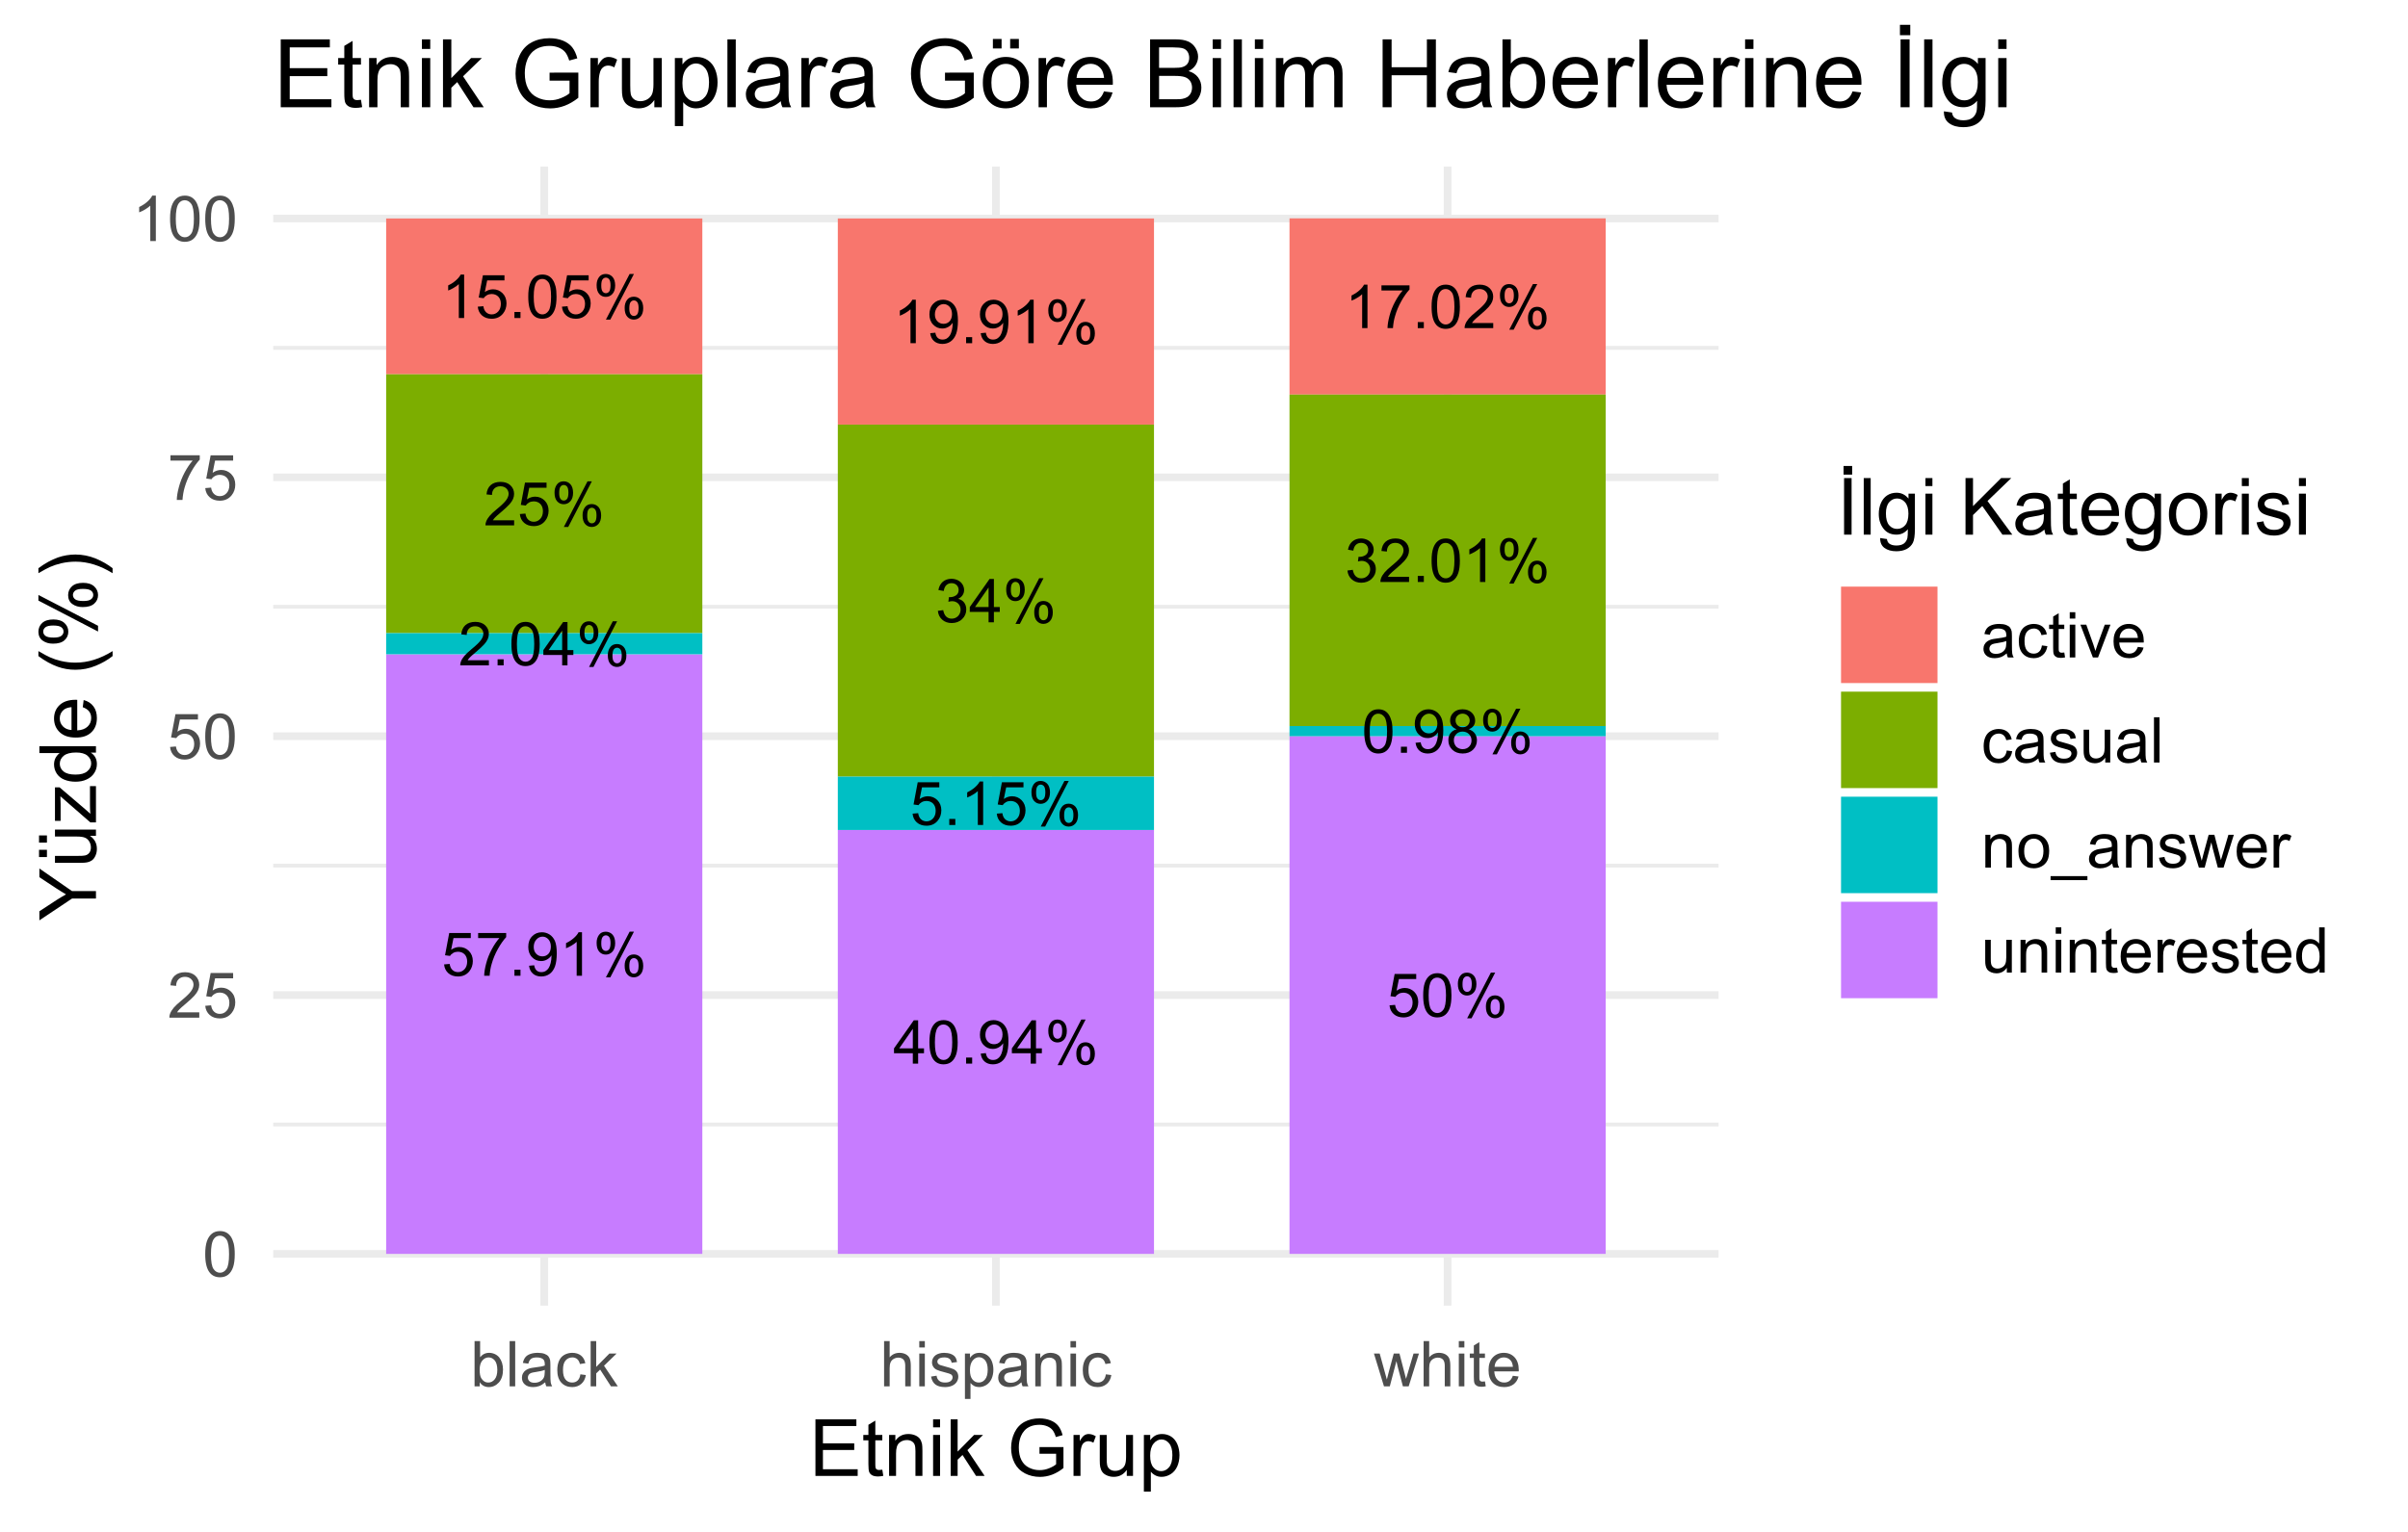 <?xml version="1.0" encoding="UTF-8"?>
<svg xmlns="http://www.w3.org/2000/svg" xmlns:xlink="http://www.w3.org/1999/xlink" width="396pt" height="252pt" viewBox="0 0 396 252" version="1.1">
<defs>
<g>
<symbol overflow="visible" id="glyph0-0">
<path style="stroke:none;" d="M 1.246 0 L 1.246 -6.223 L 6.223 -6.223 L 6.223 0 Z M 1.402 -0.156 L 6.07 -0.156 L 6.07 -6.07 L 1.402 -6.07 Z M 1.402 -0.156 "/>
</symbol>
<symbol overflow="visible" id="glyph0-1">
<path style="stroke:none;" d="M 3.711 0 L 2.836 0 L 2.836 -5.578 C 2.625 -5.375 2.348 -5.172 2.004 -4.973 C 1.66 -4.77 1.352 -4.621 1.086 -4.523 L 1.086 -5.367 C 1.57 -5.598 2 -5.875 2.367 -6.203 C 2.734 -6.527 2.992 -6.844 3.145 -7.156 L 3.711 -7.156 Z M 3.711 0 "/>
</symbol>
<symbol overflow="visible" id="glyph0-2">
<path style="stroke:none;" d="M 0.473 -6.195 L 0.473 -7.035 L 5.086 -7.035 L 5.086 -6.355 C 4.633 -5.867 4.18 -5.227 3.734 -4.43 C 3.285 -3.629 2.941 -2.805 2.703 -1.961 C 2.523 -1.363 2.414 -0.711 2.367 0 L 1.469 0 C 1.477 -0.559 1.586 -1.234 1.797 -2.031 C 2.004 -2.824 2.305 -3.59 2.703 -4.328 C 3.094 -5.066 3.516 -5.688 3.965 -6.195 Z M 0.473 -6.195 "/>
</symbol>
<symbol overflow="visible" id="glyph0-3">
<path style="stroke:none;" d="M 0.906 0 L 0.906 -0.996 L 1.902 -0.996 L 1.902 0 Z M 0.906 0 "/>
</symbol>
<symbol overflow="visible" id="glyph0-4">
<path style="stroke:none;" d="M 0.414 -3.516 C 0.41 -4.359 0.496 -5.035 0.672 -5.551 C 0.844 -6.059 1.102 -6.457 1.445 -6.738 C 1.785 -7.016 2.215 -7.152 2.738 -7.156 C 3.117 -7.152 3.453 -7.078 3.742 -6.926 C 4.027 -6.77 4.266 -6.547 4.457 -6.258 C 4.645 -5.969 4.793 -5.613 4.902 -5.199 C 5.008 -4.777 5.062 -4.219 5.062 -3.516 C 5.062 -2.68 4.977 -2.004 4.805 -1.488 C 4.633 -0.973 4.375 -0.574 4.031 -0.297 C 3.688 -0.02 3.254 0.117 2.738 0.121 C 2.047 0.117 1.508 -0.125 1.117 -0.617 C 0.645 -1.207 0.41 -2.176 0.414 -3.516 Z M 1.312 -3.516 C 1.312 -2.344 1.449 -1.562 1.723 -1.18 C 1.996 -0.789 2.332 -0.598 2.738 -0.598 C 3.137 -0.598 3.477 -0.789 3.75 -1.18 C 4.023 -1.566 4.16 -2.348 4.164 -3.516 C 4.16 -4.688 4.023 -5.465 3.75 -5.855 C 3.477 -6.238 3.133 -6.434 2.727 -6.434 C 2.32 -6.434 2 -6.262 1.766 -5.922 C 1.461 -5.484 1.312 -4.684 1.312 -3.516 Z M 1.312 -3.516 "/>
</symbol>
<symbol overflow="visible" id="glyph0-5">
<path style="stroke:none;" d="M 5.012 -0.84 L 5.012 0 L 0.301 0 C 0.293 -0.211 0.328 -0.414 0.402 -0.609 C 0.52 -0.93 0.711 -1.242 0.977 -1.555 C 1.238 -1.863 1.621 -2.227 2.125 -2.637 C 2.895 -3.27 3.418 -3.77 3.695 -4.145 C 3.965 -4.512 4.102 -4.863 4.105 -5.199 C 4.102 -5.543 3.977 -5.836 3.73 -6.074 C 3.48 -6.312 3.156 -6.434 2.762 -6.434 C 2.336 -6.434 2 -6.305 1.75 -6.055 C 1.496 -5.797 1.367 -5.449 1.367 -5.004 L 0.469 -5.098 C 0.527 -5.766 0.758 -6.273 1.16 -6.629 C 1.562 -6.977 2.102 -7.152 2.781 -7.156 C 3.465 -7.152 4.008 -6.965 4.406 -6.586 C 4.805 -6.207 5.004 -5.738 5.004 -5.18 C 5.004 -4.891 4.945 -4.609 4.828 -4.336 C 4.711 -4.062 4.516 -3.773 4.246 -3.469 C 3.973 -3.164 3.523 -2.742 2.898 -2.211 C 2.371 -1.766 2.035 -1.469 1.887 -1.312 C 1.738 -1.156 1.613 -0.996 1.516 -0.84 Z M 5.012 -0.84 "/>
</symbol>
<symbol overflow="visible" id="glyph0-6">
<path style="stroke:none;" d="M 0.578 -5.418 C 0.574 -5.922 0.703 -6.355 0.961 -6.715 C 1.219 -7.07 1.59 -7.246 2.078 -7.25 C 2.52 -7.246 2.891 -7.086 3.188 -6.77 C 3.48 -6.449 3.625 -5.98 3.629 -5.363 C 3.625 -4.754 3.477 -4.289 3.184 -3.969 C 2.883 -3.641 2.52 -3.48 2.086 -3.48 C 1.652 -3.48 1.293 -3.641 1.008 -3.961 C 0.719 -4.281 0.574 -4.766 0.578 -5.418 Z M 2.102 -6.648 C 1.879 -6.645 1.699 -6.551 1.559 -6.363 C 1.414 -6.176 1.34 -5.828 1.344 -5.328 C 1.34 -4.867 1.414 -4.547 1.562 -4.363 C 1.707 -4.176 1.887 -4.082 2.102 -4.086 C 2.316 -4.082 2.496 -4.176 2.645 -4.367 C 2.785 -4.551 2.859 -4.895 2.863 -5.398 C 2.859 -5.852 2.785 -6.176 2.645 -6.367 C 2.496 -6.551 2.316 -6.645 2.102 -6.648 Z M 2.105 0.262 L 6.004 -7.25 L 6.715 -7.25 L 2.828 0.262 Z M 5.188 -1.672 C 5.184 -2.18 5.312 -2.613 5.57 -2.973 C 5.824 -3.324 6.199 -3.504 6.691 -3.508 C 7.137 -3.504 7.504 -3.344 7.801 -3.027 C 8.09 -2.703 8.238 -2.234 8.242 -1.621 C 8.238 -1.016 8.09 -0.551 7.797 -0.227 C 7.496 0.098 7.129 0.258 6.695 0.262 C 6.262 0.258 5.902 0.102 5.617 -0.219 C 5.328 -0.539 5.184 -1.023 5.188 -1.672 Z M 6.715 -2.902 C 6.492 -2.898 6.309 -2.805 6.168 -2.621 C 6.023 -2.43 5.953 -2.086 5.953 -1.586 C 5.953 -1.129 6.023 -0.809 6.172 -0.621 C 6.312 -0.434 6.492 -0.34 6.711 -0.34 C 6.93 -0.34 7.113 -0.434 7.262 -0.621 C 7.402 -0.809 7.477 -1.152 7.48 -1.652 C 7.477 -2.113 7.402 -2.434 7.258 -2.621 C 7.109 -2.805 6.93 -2.898 6.715 -2.902 Z M 6.715 -2.902 "/>
</symbol>
<symbol overflow="visible" id="glyph0-7">
<path style="stroke:none;" d="M 0.418 -1.883 L 1.293 -2 C 1.391 -1.5 1.562 -1.145 1.805 -0.926 C 2.047 -0.707 2.34 -0.598 2.688 -0.598 C 3.098 -0.598 3.445 -0.738 3.73 -1.023 C 4.012 -1.309 4.152 -1.664 4.156 -2.086 C 4.152 -2.484 4.023 -2.812 3.762 -3.078 C 3.5 -3.336 3.164 -3.469 2.762 -3.473 C 2.594 -3.469 2.391 -3.438 2.145 -3.375 L 2.242 -4.145 C 2.297 -4.133 2.344 -4.129 2.383 -4.133 C 2.754 -4.129 3.09 -4.227 3.387 -4.422 C 3.684 -4.613 3.832 -4.914 3.836 -5.324 C 3.832 -5.641 3.723 -5.906 3.508 -6.121 C 3.289 -6.328 3.008 -6.434 2.668 -6.438 C 2.324 -6.434 2.043 -6.328 1.816 -6.117 C 1.59 -5.902 1.445 -5.578 1.383 -5.152 L 0.504 -5.309 C 0.613 -5.895 0.855 -6.348 1.234 -6.672 C 1.613 -6.992 2.086 -7.152 2.648 -7.156 C 3.039 -7.152 3.395 -7.07 3.723 -6.906 C 4.047 -6.738 4.297 -6.512 4.473 -6.223 C 4.645 -5.934 4.734 -5.625 4.734 -5.305 C 4.734 -4.992 4.648 -4.715 4.484 -4.465 C 4.316 -4.211 4.074 -4.008 3.754 -3.859 C 4.172 -3.762 4.5 -3.559 4.734 -3.254 C 4.969 -2.945 5.086 -2.562 5.086 -2.105 C 5.086 -1.48 4.859 -0.953 4.406 -0.523 C 3.953 -0.09 3.379 0.121 2.684 0.125 C 2.059 0.121 1.539 -0.062 1.125 -0.434 C 0.711 -0.805 0.473 -1.285 0.418 -1.883 Z M 0.418 -1.883 "/>
</symbol>
<symbol overflow="visible" id="glyph0-8">
<path style="stroke:none;" d="M 0.414 -1.867 L 1.332 -1.945 C 1.395 -1.496 1.555 -1.156 1.805 -0.934 C 2.055 -0.707 2.352 -0.598 2.703 -0.598 C 3.121 -0.598 3.48 -0.754 3.773 -1.074 C 4.062 -1.387 4.207 -1.809 4.211 -2.34 C 4.207 -2.832 4.066 -3.227 3.789 -3.52 C 3.508 -3.805 3.141 -3.949 2.688 -3.953 C 2.402 -3.949 2.148 -3.887 1.926 -3.762 C 1.695 -3.633 1.516 -3.465 1.391 -3.262 L 0.57 -3.371 L 1.258 -7.031 L 4.805 -7.031 L 4.805 -6.195 L 1.961 -6.195 L 1.574 -4.277 C 2 -4.574 2.449 -4.723 2.922 -4.727 C 3.543 -4.723 4.066 -4.508 4.496 -4.078 C 4.922 -3.648 5.137 -3.094 5.141 -2.418 C 5.137 -1.77 4.949 -1.211 4.574 -0.742 C 4.117 -0.168 3.492 0.117 2.703 0.121 C 2.051 0.117 1.523 -0.062 1.113 -0.422 C 0.703 -0.785 0.469 -1.266 0.414 -1.867 Z M 0.414 -1.867 "/>
</symbol>
<symbol overflow="visible" id="glyph0-9">
<path style="stroke:none;" d="M 0.543 -1.648 L 1.387 -1.727 C 1.453 -1.328 1.59 -1.039 1.793 -0.863 C 1.996 -0.684 2.254 -0.598 2.566 -0.598 C 2.836 -0.598 3.07 -0.656 3.273 -0.781 C 3.473 -0.902 3.641 -1.07 3.773 -1.277 C 3.902 -1.48 4.008 -1.758 4.098 -2.109 C 4.184 -2.461 4.23 -2.816 4.23 -3.18 C 4.23 -3.215 4.227 -3.273 4.227 -3.355 C 4.047 -3.074 3.809 -2.848 3.508 -2.676 C 3.203 -2.5 2.875 -2.414 2.523 -2.418 C 1.934 -2.414 1.434 -2.629 1.027 -3.059 C 0.613 -3.484 0.41 -4.047 0.414 -4.75 C 0.41 -5.473 0.621 -6.055 1.051 -6.496 C 1.473 -6.934 2.008 -7.152 2.656 -7.156 C 3.117 -7.152 3.543 -7.027 3.926 -6.781 C 4.309 -6.531 4.598 -6.176 4.801 -5.715 C 4.996 -5.25 5.098 -4.582 5.102 -3.711 C 5.098 -2.797 5 -2.07 4.805 -1.531 C 4.605 -0.988 4.309 -0.578 3.922 -0.301 C 3.527 -0.02 3.07 0.117 2.547 0.121 C 1.988 0.117 1.531 -0.035 1.18 -0.344 C 0.824 -0.652 0.613 -1.086 0.543 -1.648 Z M 4.129 -4.793 C 4.125 -5.293 3.992 -5.691 3.727 -5.988 C 3.457 -6.285 3.133 -6.434 2.762 -6.434 C 2.371 -6.434 2.035 -6.273 1.746 -5.957 C 1.457 -5.637 1.312 -5.227 1.312 -4.723 C 1.312 -4.266 1.449 -3.895 1.723 -3.613 C 1.996 -3.328 2.332 -3.188 2.738 -3.191 C 3.137 -3.188 3.469 -3.328 3.734 -3.613 C 3.992 -3.895 4.125 -4.289 4.129 -4.793 Z M 4.129 -4.793 "/>
</symbol>
<symbol overflow="visible" id="glyph0-10">
<path style="stroke:none;" d="M 1.762 -3.867 C 1.395 -4 1.125 -4.188 0.953 -4.434 C 0.777 -4.68 0.691 -4.977 0.691 -5.32 C 0.691 -5.836 0.875 -6.27 1.25 -6.625 C 1.617 -6.977 2.113 -7.152 2.738 -7.156 C 3.355 -7.152 3.855 -6.973 4.238 -6.613 C 4.613 -6.25 4.805 -5.812 4.809 -5.297 C 4.805 -4.965 4.719 -4.676 4.547 -4.434 C 4.375 -4.188 4.109 -4 3.758 -3.867 C 4.191 -3.723 4.527 -3.492 4.758 -3.176 C 4.984 -2.855 5.098 -2.477 5.102 -2.039 C 5.098 -1.43 4.883 -0.914 4.453 -0.5 C 4.023 -0.086 3.457 0.117 2.754 0.121 C 2.047 0.117 1.477 -0.09 1.047 -0.504 C 0.613 -0.918 0.398 -1.438 0.402 -2.062 C 0.398 -2.523 0.516 -2.91 0.754 -3.227 C 0.988 -3.535 1.324 -3.75 1.762 -3.867 Z M 1.586 -5.348 C 1.582 -5.008 1.691 -4.734 1.91 -4.523 C 2.129 -4.309 2.41 -4.199 2.758 -4.203 C 3.09 -4.199 3.367 -4.305 3.586 -4.52 C 3.801 -4.73 3.906 -4.992 3.91 -5.301 C 3.906 -5.617 3.797 -5.887 3.574 -6.109 C 3.352 -6.324 3.074 -6.434 2.746 -6.438 C 2.41 -6.434 2.133 -6.328 1.914 -6.117 C 1.691 -5.902 1.582 -5.645 1.586 -5.348 Z M 1.305 -2.059 C 1.301 -1.805 1.359 -1.562 1.48 -1.332 C 1.594 -1.094 1.77 -0.914 2.008 -0.789 C 2.238 -0.66 2.488 -0.598 2.762 -0.598 C 3.176 -0.598 3.523 -0.73 3.797 -1 C 4.07 -1.27 4.207 -1.613 4.207 -2.027 C 4.207 -2.449 4.066 -2.797 3.785 -3.074 C 3.504 -3.348 3.152 -3.484 2.734 -3.488 C 2.316 -3.484 1.973 -3.348 1.707 -3.078 C 1.434 -2.801 1.301 -2.461 1.305 -2.059 Z M 1.305 -2.059 "/>
</symbol>
<symbol overflow="visible" id="glyph0-11">
<path style="stroke:none;" d="M 3.219 0 L 3.219 -1.707 L 0.125 -1.707 L 0.125 -2.508 L 3.379 -7.129 L 4.094 -7.129 L 4.094 -2.508 L 5.059 -2.508 L 5.059 -1.707 L 4.094 -1.707 L 4.094 0 Z M 3.219 -2.508 L 3.219 -5.723 L 0.988 -2.508 Z M 3.219 -2.508 "/>
</symbol>
<symbol overflow="visible" id="glyph1-0">
<path style="stroke:none;" d="M 1.301 0 L 1.301 -6.5 L 6.5 -6.5 L 6.5 0 Z M 1.461 -0.164 L 6.336 -0.164 L 6.336 -6.336 L 1.461 -6.336 Z M 1.461 -0.164 "/>
</symbol>
<symbol overflow="visible" id="glyph1-1">
<path style="stroke:none;" d="M 0.43 -3.672 C 0.426 -4.551 0.52 -5.258 0.703 -5.797 C 0.883 -6.328 1.152 -6.742 1.512 -7.039 C 1.867 -7.328 2.316 -7.477 2.859 -7.477 C 3.258 -7.477 3.605 -7.395 3.91 -7.234 C 4.207 -7.07 4.457 -6.836 4.656 -6.535 C 4.852 -6.23 5.004 -5.863 5.117 -5.43 C 5.227 -4.992 5.285 -4.406 5.285 -3.672 C 5.285 -2.793 5.195 -2.086 5.016 -1.555 C 4.836 -1.016 4.566 -0.602 4.211 -0.312 C 3.852 -0.02 3.402 0.121 2.859 0.125 C 2.141 0.121 1.574 -0.133 1.168 -0.645 C 0.672 -1.262 0.426 -2.27 0.43 -3.672 Z M 1.371 -3.672 C 1.371 -2.449 1.512 -1.637 1.801 -1.23 C 2.082 -0.824 2.438 -0.621 2.859 -0.625 C 3.277 -0.621 3.629 -0.824 3.918 -1.234 C 4.203 -1.637 4.348 -2.449 4.348 -3.672 C 4.348 -4.895 4.203 -5.707 3.918 -6.113 C 3.629 -6.512 3.273 -6.715 2.848 -6.719 C 2.426 -6.715 2.09 -6.535 1.844 -6.184 C 1.527 -5.727 1.371 -4.891 1.371 -3.672 Z M 1.371 -3.672 "/>
</symbol>
<symbol overflow="visible" id="glyph1-2">
<path style="stroke:none;" d="M 5.234 -0.879 L 5.234 0 L 0.316 0 C 0.309 -0.219 0.344 -0.43 0.422 -0.633 C 0.547 -0.969 0.746 -1.297 1.023 -1.625 C 1.297 -1.945 1.695 -2.324 2.219 -2.754 C 3.027 -3.414 3.574 -3.938 3.859 -4.328 C 4.141 -4.715 4.281 -5.082 4.285 -5.43 C 4.281 -5.789 4.152 -6.094 3.895 -6.344 C 3.633 -6.59 3.297 -6.715 2.883 -6.719 C 2.441 -6.715 2.09 -6.582 1.828 -6.32 C 1.562 -6.055 1.426 -5.691 1.426 -5.227 L 0.488 -5.32 C 0.551 -6.023 0.793 -6.559 1.215 -6.926 C 1.629 -7.293 2.195 -7.477 2.906 -7.477 C 3.617 -7.477 4.18 -7.277 4.602 -6.879 C 5.016 -6.48 5.227 -5.988 5.227 -5.406 C 5.227 -5.105 5.164 -4.812 5.043 -4.527 C 4.918 -4.238 4.715 -3.938 4.434 -3.621 C 4.148 -3.301 3.68 -2.863 3.027 -2.312 C 2.477 -1.848 2.125 -1.535 1.969 -1.375 C 1.812 -1.207 1.684 -1.043 1.586 -0.879 Z M 5.234 -0.879 "/>
</symbol>
<symbol overflow="visible" id="glyph1-3">
<path style="stroke:none;" d="M 0.43 -1.949 L 1.391 -2.031 C 1.461 -1.562 1.629 -1.211 1.887 -0.977 C 2.145 -0.738 2.457 -0.621 2.824 -0.625 C 3.262 -0.621 3.633 -0.785 3.941 -1.121 C 4.242 -1.449 4.395 -1.891 4.398 -2.441 C 4.395 -2.961 4.246 -3.371 3.957 -3.676 C 3.66 -3.973 3.277 -4.125 2.809 -4.129 C 2.512 -4.125 2.246 -4.059 2.012 -3.926 C 1.77 -3.793 1.586 -3.617 1.453 -3.406 L 0.594 -3.52 L 1.316 -7.344 L 5.016 -7.344 L 5.016 -6.469 L 2.047 -6.469 L 1.645 -4.469 C 2.09 -4.777 2.559 -4.934 3.051 -4.938 C 3.699 -4.934 4.246 -4.707 4.695 -4.262 C 5.141 -3.809 5.367 -3.23 5.367 -2.523 C 5.367 -1.848 5.168 -1.266 4.777 -0.777 C 4.297 -0.176 3.648 0.121 2.824 0.125 C 2.145 0.121 1.59 -0.062 1.164 -0.441 C 0.734 -0.816 0.488 -1.32 0.43 -1.949 Z M 0.43 -1.949 "/>
</symbol>
<symbol overflow="visible" id="glyph1-4">
<path style="stroke:none;" d="M 0.492 -6.469 L 0.492 -7.348 L 5.312 -7.348 L 5.312 -6.637 C 4.836 -6.129 4.367 -5.457 3.902 -4.625 C 3.434 -3.785 3.074 -2.926 2.824 -2.047 C 2.641 -1.422 2.523 -0.742 2.473 0 L 1.535 0 C 1.543 -0.586 1.656 -1.293 1.879 -2.121 C 2.098 -2.949 2.414 -3.746 2.824 -4.52 C 3.234 -5.285 3.672 -5.938 4.141 -6.469 Z M 0.492 -6.469 "/>
</symbol>
<symbol overflow="visible" id="glyph1-5">
<path style="stroke:none;" d="M 3.875 0 L 2.961 0 L 2.961 -5.824 C 2.734 -5.613 2.445 -5.402 2.094 -5.191 C 1.734 -4.98 1.414 -4.824 1.133 -4.723 L 1.133 -5.605 C 1.641 -5.844 2.09 -6.137 2.473 -6.48 C 2.855 -6.82 3.125 -7.152 3.285 -7.477 L 3.875 -7.477 Z M 3.875 0 "/>
</symbol>
<symbol overflow="visible" id="glyph1-6">
<path style="stroke:none;" d="M 1.527 0 L 0.68 0 L 0.68 -7.445 L 1.594 -7.445 L 1.594 -4.789 C 1.977 -5.27 2.469 -5.512 3.07 -5.516 C 3.402 -5.512 3.715 -5.445 4.012 -5.312 C 4.305 -5.176 4.547 -4.988 4.742 -4.75 C 4.93 -4.504 5.082 -4.211 5.195 -3.875 C 5.301 -3.531 5.355 -3.168 5.359 -2.777 C 5.355 -1.852 5.125 -1.137 4.672 -0.633 C 4.211 -0.133 3.664 0.117 3.027 0.121 C 2.387 0.117 1.887 -0.145 1.527 -0.676 Z M 1.52 -2.738 C 1.516 -2.086 1.605 -1.621 1.781 -1.336 C 2.07 -0.863 2.457 -0.625 2.949 -0.629 C 3.348 -0.625 3.695 -0.801 3.984 -1.148 C 4.273 -1.496 4.418 -2.012 4.422 -2.703 C 4.418 -3.402 4.277 -3.922 4.004 -4.258 C 3.723 -4.59 3.387 -4.758 2.992 -4.762 C 2.59 -4.758 2.242 -4.586 1.953 -4.242 C 1.66 -3.895 1.516 -3.391 1.52 -2.738 Z M 1.52 -2.738 "/>
</symbol>
<symbol overflow="visible" id="glyph1-7">
<path style="stroke:none;" d="M 0.664 0 L 0.664 -7.445 L 1.578 -7.445 L 1.578 0 Z M 0.664 0 "/>
</symbol>
<symbol overflow="visible" id="glyph1-8">
<path style="stroke:none;" d="M 4.203 -0.664 C 3.859 -0.375 3.535 -0.172 3.227 -0.055 C 2.91 0.062 2.574 0.117 2.219 0.121 C 1.625 0.117 1.168 -0.023 0.852 -0.312 C 0.531 -0.598 0.375 -0.969 0.375 -1.422 C 0.375 -1.684 0.434 -1.926 0.555 -2.145 C 0.672 -2.363 0.828 -2.535 1.027 -2.668 C 1.219 -2.797 1.441 -2.898 1.688 -2.969 C 1.863 -3.016 2.133 -3.062 2.5 -3.109 C 3.234 -3.191 3.777 -3.297 4.129 -3.422 C 4.129 -3.547 4.129 -3.625 4.133 -3.66 C 4.129 -4.031 4.043 -4.293 3.875 -4.449 C 3.637 -4.652 3.289 -4.758 2.832 -4.758 C 2.398 -4.758 2.082 -4.68 1.879 -4.531 C 1.672 -4.375 1.52 -4.109 1.426 -3.734 L 0.531 -3.855 C 0.613 -4.238 0.746 -4.547 0.934 -4.781 C 1.117 -5.016 1.387 -5.195 1.742 -5.324 C 2.09 -5.449 2.5 -5.512 2.965 -5.516 C 3.426 -5.512 3.797 -5.457 4.086 -5.352 C 4.371 -5.242 4.586 -5.105 4.723 -4.941 C 4.855 -4.773 4.949 -4.566 5.008 -4.32 C 5.035 -4.16 5.051 -3.879 5.055 -3.477 L 5.055 -2.258 C 5.051 -1.406 5.07 -0.871 5.109 -0.645 C 5.148 -0.418 5.227 -0.203 5.344 0 L 4.387 0 C 4.289 -0.188 4.227 -0.406 4.203 -0.664 Z M 4.129 -2.707 C 3.797 -2.57 3.301 -2.453 2.637 -2.359 C 2.258 -2.305 1.988 -2.246 1.836 -2.18 C 1.68 -2.109 1.562 -2.008 1.477 -1.883 C 1.391 -1.75 1.348 -1.605 1.352 -1.445 C 1.348 -1.199 1.441 -0.996 1.629 -0.836 C 1.812 -0.672 2.082 -0.59 2.438 -0.594 C 2.789 -0.59 3.102 -0.668 3.375 -0.824 C 3.648 -0.977 3.848 -1.188 3.98 -1.457 C 4.074 -1.66 4.125 -1.965 4.129 -2.371 Z M 4.129 -2.707 "/>
</symbol>
<symbol overflow="visible" id="glyph1-9">
<path style="stroke:none;" d="M 4.203 -1.977 L 5.102 -1.859 C 5.004 -1.234 4.754 -0.75 4.348 -0.402 C 3.941 -0.055 3.445 0.117 2.859 0.121 C 2.117 0.117 1.523 -0.121 1.078 -0.602 C 0.629 -1.082 0.402 -1.773 0.406 -2.676 C 0.402 -3.258 0.5 -3.766 0.695 -4.203 C 0.887 -4.637 1.18 -4.965 1.574 -5.188 C 1.969 -5.402 2.398 -5.512 2.863 -5.516 C 3.445 -5.512 3.926 -5.363 4.301 -5.07 C 4.672 -4.77 4.91 -4.352 5.016 -3.809 L 4.129 -3.672 C 4.039 -4.031 3.887 -4.305 3.676 -4.488 C 3.457 -4.668 3.199 -4.758 2.898 -4.762 C 2.438 -4.758 2.062 -4.594 1.777 -4.266 C 1.484 -3.938 1.34 -3.414 1.344 -2.703 C 1.34 -1.973 1.48 -1.445 1.762 -1.121 C 2.039 -0.789 2.402 -0.625 2.848 -0.629 C 3.207 -0.625 3.504 -0.734 3.746 -0.957 C 3.984 -1.176 4.137 -1.516 4.203 -1.977 Z M 4.203 -1.977 "/>
</symbol>
<symbol overflow="visible" id="glyph1-10">
<path style="stroke:none;" d="M 0.691 0 L 0.691 -7.445 L 1.605 -7.445 L 1.605 -3.199 L 3.77 -5.395 L 4.953 -5.395 L 2.891 -3.391 L 5.16 0 L 4.031 0 L 2.25 -2.758 L 1.605 -2.137 L 1.605 0 Z M 0.691 0 "/>
</symbol>
<symbol overflow="visible" id="glyph1-11">
<path style="stroke:none;" d="M 0.688 0 L 0.688 -7.445 L 1.602 -7.445 L 1.602 -4.773 C 2.023 -5.266 2.562 -5.512 3.215 -5.516 C 3.609 -5.512 3.957 -5.434 4.254 -5.277 C 4.547 -5.117 4.758 -4.898 4.887 -4.625 C 5.012 -4.344 5.074 -3.941 5.078 -3.418 L 5.078 0 L 4.164 0 L 4.164 -3.418 C 4.16 -3.871 4.062 -4.203 3.867 -4.414 C 3.668 -4.617 3.387 -4.723 3.027 -4.727 C 2.754 -4.723 2.5 -4.652 2.262 -4.516 C 2.023 -4.371 1.852 -4.18 1.754 -3.945 C 1.648 -3.703 1.598 -3.371 1.602 -2.949 L 1.602 0 Z M 0.688 0 "/>
</symbol>
<symbol overflow="visible" id="glyph1-12">
<path style="stroke:none;" d="M 0.691 -6.395 L 0.691 -7.445 L 1.605 -7.445 L 1.605 -6.395 Z M 0.691 0 L 0.691 -5.395 L 1.605 -5.395 L 1.605 0 Z M 0.691 0 "/>
</symbol>
<symbol overflow="visible" id="glyph1-13">
<path style="stroke:none;" d="M 0.32 -1.609 L 1.223 -1.75 C 1.273 -1.387 1.414 -1.109 1.648 -0.918 C 1.875 -0.723 2.199 -0.625 2.621 -0.629 C 3.035 -0.625 3.348 -0.711 3.555 -0.883 C 3.754 -1.051 3.855 -1.254 3.859 -1.488 C 3.855 -1.691 3.766 -1.852 3.59 -1.977 C 3.461 -2.055 3.148 -2.16 2.656 -2.285 C 1.98 -2.453 1.516 -2.598 1.262 -2.723 C 1 -2.844 0.805 -3.016 0.672 -3.238 C 0.535 -3.453 0.469 -3.695 0.473 -3.961 C 0.469 -4.199 0.523 -4.422 0.637 -4.629 C 0.742 -4.832 0.891 -5 1.086 -5.141 C 1.227 -5.242 1.422 -5.332 1.668 -5.406 C 1.91 -5.477 2.172 -5.512 2.457 -5.516 C 2.879 -5.512 3.25 -5.453 3.57 -5.332 C 3.887 -5.207 4.125 -5.039 4.277 -4.836 C 4.43 -4.625 4.535 -4.348 4.594 -4 L 3.703 -3.879 C 3.66 -4.156 3.539 -4.371 3.348 -4.527 C 3.152 -4.68 2.879 -4.758 2.523 -4.762 C 2.102 -4.758 1.801 -4.688 1.625 -4.555 C 1.441 -4.414 1.352 -4.254 1.355 -4.066 C 1.352 -3.949 1.391 -3.84 1.469 -3.746 C 1.539 -3.645 1.656 -3.566 1.816 -3.504 C 1.906 -3.469 2.176 -3.391 2.625 -3.27 C 3.27 -3.098 3.719 -2.953 3.977 -2.844 C 4.23 -2.73 4.43 -2.57 4.578 -2.363 C 4.719 -2.152 4.793 -1.895 4.797 -1.586 C 4.793 -1.277 4.703 -0.988 4.531 -0.723 C 4.352 -0.449 4.098 -0.242 3.762 -0.098 C 3.426 0.047 3.047 0.117 2.625 0.121 C 1.922 0.117 1.387 -0.023 1.023 -0.312 C 0.652 -0.602 0.418 -1.035 0.32 -1.609 Z M 0.32 -1.609 "/>
</symbol>
<symbol overflow="visible" id="glyph1-14">
<path style="stroke:none;" d="M 0.688 2.066 L 0.688 -5.395 L 1.52 -5.395 L 1.52 -4.691 C 1.711 -4.961 1.934 -5.168 2.184 -5.309 C 2.43 -5.445 2.73 -5.512 3.082 -5.516 C 3.543 -5.512 3.949 -5.395 4.301 -5.16 C 4.652 -4.922 4.918 -4.586 5.098 -4.156 C 5.277 -3.719 5.367 -3.246 5.367 -2.738 C 5.367 -2.184 5.266 -1.688 5.07 -1.246 C 4.867 -0.805 4.582 -0.465 4.207 -0.23 C 3.828 0.004 3.43 0.117 3.016 0.121 C 2.707 0.117 2.434 0.055 2.195 -0.07 C 1.949 -0.199 1.75 -0.359 1.602 -0.559 L 1.602 2.066 Z M 1.512 -2.664 C 1.512 -1.969 1.652 -1.457 1.934 -1.125 C 2.215 -0.793 2.555 -0.625 2.957 -0.629 C 3.359 -0.625 3.707 -0.797 4 -1.145 C 4.285 -1.484 4.43 -2.02 4.434 -2.742 C 4.43 -3.43 4.289 -3.941 4.008 -4.285 C 3.727 -4.621 3.387 -4.793 2.996 -4.797 C 2.605 -4.793 2.262 -4.609 1.961 -4.25 C 1.66 -3.883 1.512 -3.355 1.512 -2.664 Z M 1.512 -2.664 "/>
</symbol>
<symbol overflow="visible" id="glyph1-15">
<path style="stroke:none;" d="M 0.688 0 L 0.688 -5.395 L 1.508 -5.395 L 1.508 -4.625 C 1.898 -5.215 2.473 -5.512 3.227 -5.516 C 3.547 -5.512 3.844 -5.453 4.121 -5.34 C 4.391 -5.219 4.598 -5.066 4.734 -4.879 C 4.867 -4.688 4.961 -4.461 5.016 -4.203 C 5.047 -4.031 5.062 -3.738 5.066 -3.316 L 5.066 0 L 4.152 0 L 4.152 -3.281 C 4.148 -3.652 4.113 -3.93 4.047 -4.113 C 3.973 -4.297 3.848 -4.441 3.668 -4.555 C 3.488 -4.664 3.273 -4.723 3.031 -4.723 C 2.641 -4.723 2.305 -4.598 2.023 -4.352 C 1.738 -4.102 1.598 -3.633 1.602 -2.945 L 1.602 0 Z M 0.688 0 "/>
</symbol>
<symbol overflow="visible" id="glyph1-16">
<path style="stroke:none;" d="M 1.68 0 L 0.031 -5.395 L 0.977 -5.395 L 1.832 -2.281 L 2.152 -1.121 C 2.16 -1.176 2.254 -1.547 2.434 -2.234 L 3.289 -5.395 L 4.23 -5.395 L 5.039 -2.266 L 5.305 -1.234 L 5.617 -2.273 L 6.539 -5.395 L 7.43 -5.395 L 5.742 0 L 4.793 0 L 3.938 -3.23 L 3.727 -4.148 L 2.637 0 Z M 1.68 0 "/>
</symbol>
<symbol overflow="visible" id="glyph1-17">
<path style="stroke:none;" d="M 2.68 -0.816 L 2.812 -0.012 C 2.555 0.043 2.324 0.07 2.121 0.07 C 1.789 0.07 1.531 0.02 1.352 -0.086 C 1.168 -0.188 1.039 -0.324 0.965 -0.5 C 0.887 -0.668 0.848 -1.027 0.852 -1.578 L 0.852 -4.684 L 0.184 -4.684 L 0.184 -5.395 L 0.852 -5.395 L 0.852 -6.727 L 1.762 -7.277 L 1.762 -5.395 L 2.68 -5.395 L 2.68 -4.684 L 1.762 -4.684 L 1.762 -1.527 C 1.758 -1.266 1.773 -1.098 1.809 -1.023 C 1.84 -0.949 1.895 -0.891 1.969 -0.848 C 2.039 -0.801 2.141 -0.777 2.281 -0.781 C 2.379 -0.777 2.512 -0.789 2.68 -0.816 Z M 2.68 -0.816 "/>
</symbol>
<symbol overflow="visible" id="glyph1-18">
<path style="stroke:none;" d="M 4.379 -1.738 L 5.32 -1.621 C 5.172 -1.066 4.895 -0.637 4.492 -0.336 C 4.09 -0.031 3.574 0.117 2.949 0.121 C 2.156 0.117 1.531 -0.121 1.074 -0.605 C 0.609 -1.09 0.379 -1.773 0.383 -2.652 C 0.379 -3.555 0.613 -4.258 1.082 -4.762 C 1.547 -5.262 2.152 -5.512 2.898 -5.516 C 3.617 -5.512 4.207 -5.266 4.664 -4.777 C 5.121 -4.285 5.348 -3.598 5.352 -2.707 C 5.348 -2.652 5.348 -2.57 5.348 -2.461 L 1.324 -2.461 C 1.355 -1.867 1.523 -1.414 1.828 -1.102 C 2.129 -0.785 2.504 -0.625 2.957 -0.629 C 3.289 -0.625 3.574 -0.715 3.812 -0.891 C 4.047 -1.066 4.234 -1.348 4.379 -1.738 Z M 1.375 -3.215 L 4.387 -3.215 C 4.344 -3.664 4.23 -4.004 4.043 -4.234 C 3.75 -4.582 3.371 -4.758 2.91 -4.762 C 2.488 -4.758 2.137 -4.617 1.852 -4.34 C 1.562 -4.059 1.402 -3.684 1.375 -3.215 Z M 1.375 -3.215 "/>
</symbol>
<symbol overflow="visible" id="glyph1-19">
<path style="stroke:none;" d="M 2.184 0 L 0.133 -5.395 L 1.098 -5.395 L 2.254 -2.164 C 2.375 -1.812 2.492 -1.453 2.602 -1.078 C 2.68 -1.359 2.793 -1.699 2.941 -2.102 L 4.141 -5.395 L 5.078 -5.395 L 3.035 0 Z M 2.184 0 "/>
</symbol>
<symbol overflow="visible" id="glyph1-20">
<path style="stroke:none;" d="M 4.219 0 L 4.219 -0.793 C 3.797 -0.184 3.227 0.117 2.508 0.121 C 2.188 0.117 1.891 0.059 1.617 -0.059 C 1.34 -0.18 1.133 -0.332 1 -0.52 C 0.863 -0.703 0.77 -0.93 0.723 -1.199 C 0.68 -1.375 0.66 -1.66 0.664 -2.051 L 0.664 -5.395 L 1.578 -5.395 L 1.578 -2.402 C 1.574 -1.926 1.594 -1.602 1.637 -1.438 C 1.691 -1.195 1.812 -1.008 2 -0.871 C 2.184 -0.73 2.414 -0.66 2.691 -0.664 C 2.961 -0.66 3.219 -0.73 3.461 -0.875 C 3.699 -1.012 3.871 -1.203 3.973 -1.449 C 4.074 -1.688 4.125 -2.039 4.125 -2.504 L 4.125 -5.395 L 5.039 -5.395 L 5.039 0 Z M 4.219 0 "/>
</symbol>
<symbol overflow="visible" id="glyph1-21">
<path style="stroke:none;" d="M 0.344 -2.695 C 0.34 -3.695 0.617 -4.434 1.18 -4.914 C 1.641 -5.312 2.207 -5.512 2.875 -5.516 C 3.613 -5.512 4.219 -5.27 4.691 -4.785 C 5.16 -4.297 5.395 -3.625 5.398 -2.773 C 5.395 -2.074 5.293 -1.527 5.086 -1.133 C 4.875 -0.734 4.57 -0.426 4.176 -0.207 C 3.773 0.012 3.34 0.117 2.875 0.121 C 2.117 0.117 1.508 -0.121 1.043 -0.605 C 0.574 -1.086 0.34 -1.785 0.344 -2.695 Z M 1.285 -2.695 C 1.281 -2.004 1.434 -1.484 1.734 -1.145 C 2.035 -0.797 2.414 -0.625 2.875 -0.629 C 3.324 -0.625 3.699 -0.797 4.004 -1.145 C 4.301 -1.488 4.453 -2.016 4.457 -2.727 C 4.453 -3.391 4.301 -3.898 4.004 -4.242 C 3.699 -4.586 3.324 -4.758 2.875 -4.758 C 2.414 -4.758 2.035 -4.586 1.734 -4.246 C 1.434 -3.902 1.281 -3.387 1.285 -2.695 Z M 1.285 -2.695 "/>
</symbol>
<symbol overflow="visible" id="glyph1-22">
<path style="stroke:none;" d="M -0.156 2.066 L -0.156 1.406 L 5.902 1.406 L 5.902 2.066 Z M -0.156 2.066 "/>
</symbol>
<symbol overflow="visible" id="glyph1-23">
<path style="stroke:none;" d="M 0.676 0 L 0.676 -5.395 L 1.5 -5.395 L 1.5 -4.574 C 1.707 -4.953 1.898 -5.207 2.078 -5.332 C 2.254 -5.453 2.449 -5.512 2.664 -5.516 C 2.973 -5.512 3.285 -5.414 3.605 -5.219 L 3.289 -4.371 C 3.062 -4.504 2.84 -4.57 2.621 -4.57 C 2.418 -4.57 2.238 -4.508 2.082 -4.391 C 1.918 -4.266 1.805 -4.102 1.742 -3.891 C 1.637 -3.562 1.586 -3.207 1.59 -2.824 L 1.59 0 Z M 0.676 0 "/>
</symbol>
<symbol overflow="visible" id="glyph1-24">
<path style="stroke:none;" d="M 4.184 0 L 4.184 -0.68 C 3.84 -0.148 3.336 0.117 2.676 0.121 C 2.242 0.117 1.848 0 1.488 -0.234 C 1.129 -0.469 0.848 -0.797 0.652 -1.227 C 0.449 -1.648 0.352 -2.137 0.355 -2.691 C 0.352 -3.227 0.441 -3.715 0.625 -4.156 C 0.801 -4.59 1.07 -4.926 1.43 -5.164 C 1.789 -5.395 2.191 -5.512 2.637 -5.516 C 2.961 -5.512 3.25 -5.445 3.504 -5.309 C 3.754 -5.168 3.961 -4.988 4.125 -4.773 L 4.125 -7.445 L 5.031 -7.445 L 5.031 0 Z M 1.297 -2.691 C 1.293 -1.996 1.438 -1.48 1.73 -1.141 C 2.02 -0.797 2.363 -0.625 2.762 -0.629 C 3.16 -0.625 3.5 -0.789 3.781 -1.117 C 4.055 -1.441 4.195 -1.941 4.199 -2.617 C 4.195 -3.352 4.055 -3.891 3.773 -4.238 C 3.488 -4.582 3.137 -4.758 2.723 -4.758 C 2.312 -4.758 1.973 -4.59 1.703 -4.258 C 1.43 -3.926 1.293 -3.402 1.297 -2.691 Z M 1.297 -2.691 "/>
</symbol>
<symbol overflow="visible" id="glyph2-0">
<path style="stroke:none;" d="M 1.625 0 L 1.625 -8.125 L 8.125 -8.125 L 8.125 0 Z M 1.828 -0.203 L 7.922 -0.203 L 7.922 -7.922 L 1.828 -7.922 Z M 1.828 -0.203 "/>
</symbol>
<symbol overflow="visible" id="glyph2-1">
<path style="stroke:none;" d="M 1.027 0 L 1.027 -9.305 L 7.758 -9.305 L 7.758 -8.207 L 2.258 -8.207 L 2.258 -5.359 L 7.406 -5.359 L 7.406 -4.266 L 2.258 -4.266 L 2.258 -1.098 L 7.973 -1.098 L 7.973 0 Z M 1.027 0 "/>
</symbol>
<symbol overflow="visible" id="glyph2-2">
<path style="stroke:none;" d="M 3.352 -1.023 L 3.516 -0.012 C 3.195 0.055 2.906 0.086 2.652 0.09 C 2.234 0.086 1.914 0.023 1.688 -0.105 C 1.457 -0.238 1.293 -0.41 1.203 -0.625 C 1.109 -0.836 1.066 -1.285 1.066 -1.973 L 1.066 -5.852 L 0.227 -5.852 L 0.227 -6.742 L 1.066 -6.742 L 1.066 -8.41 L 2.203 -9.098 L 2.203 -6.742 L 3.352 -6.742 L 3.352 -5.852 L 2.203 -5.852 L 2.203 -1.91 C 2.203 -1.582 2.223 -1.371 2.262 -1.281 C 2.301 -1.184 2.367 -1.109 2.461 -1.059 C 2.551 -1 2.68 -0.973 2.852 -0.977 C 2.973 -0.973 3.141 -0.988 3.352 -1.023 Z M 3.352 -1.023 "/>
</symbol>
<symbol overflow="visible" id="glyph2-3">
<path style="stroke:none;" d="M 0.855 0 L 0.855 -6.742 L 1.887 -6.742 L 1.887 -5.781 C 2.379 -6.52 3.094 -6.891 4.031 -6.895 C 4.438 -6.891 4.809 -6.816 5.152 -6.676 C 5.488 -6.527 5.746 -6.336 5.918 -6.102 C 6.086 -5.859 6.203 -5.578 6.273 -5.258 C 6.312 -5.039 6.332 -4.668 6.336 -4.145 L 6.336 0 L 5.191 0 L 5.191 -4.102 C 5.191 -4.562 5.145 -4.91 5.059 -5.145 C 4.965 -5.375 4.809 -5.559 4.586 -5.695 C 4.355 -5.832 4.09 -5.898 3.789 -5.902 C 3.301 -5.898 2.879 -5.746 2.527 -5.438 C 2.172 -5.129 1.996 -4.543 2 -3.68 L 2 0 Z M 0.855 0 "/>
</symbol>
<symbol overflow="visible" id="glyph2-4">
<path style="stroke:none;" d="M 0.863 -7.992 L 0.863 -9.305 L 2.008 -9.305 L 2.008 -7.992 Z M 0.863 0 L 0.863 -6.742 L 2.008 -6.742 L 2.008 0 Z M 0.863 0 "/>
</symbol>
<symbol overflow="visible" id="glyph2-5">
<path style="stroke:none;" d="M 0.863 0 L 0.863 -9.305 L 2.008 -9.305 L 2.008 -4 L 4.711 -6.742 L 6.188 -6.742 L 3.613 -4.242 L 6.449 0 L 5.039 0 L 2.812 -3.445 L 2.008 -2.672 L 2.008 0 Z M 0.863 0 "/>
</symbol>
<symbol overflow="visible" id="glyph2-6">
<path style="stroke:none;" d=""/>
</symbol>
<symbol overflow="visible" id="glyph2-7">
<path style="stroke:none;" d="M 5.359 -3.648 L 5.359 -4.742 L 9.301 -4.75 L 9.301 -1.297 C 8.691 -0.809 8.066 -0.445 7.426 -0.203 C 6.777 0.039 6.117 0.156 5.445 0.16 C 4.527 0.156 3.699 -0.035 2.953 -0.426 C 2.207 -0.816 1.641 -1.383 1.262 -2.125 C 0.879 -2.863 0.691 -3.691 0.691 -4.609 C 0.691 -5.512 0.879 -6.355 1.258 -7.145 C 1.637 -7.926 2.184 -8.508 2.895 -8.891 C 3.605 -9.27 4.422 -9.461 5.352 -9.465 C 6.02 -9.461 6.629 -9.352 7.176 -9.137 C 7.719 -8.918 8.145 -8.617 8.453 -8.227 C 8.762 -7.836 8.996 -7.328 9.16 -6.703 L 8.047 -6.398 C 7.906 -6.871 7.734 -7.242 7.527 -7.516 C 7.32 -7.785 7.023 -8 6.641 -8.164 C 6.25 -8.324 5.824 -8.406 5.359 -8.41 C 4.793 -8.406 4.305 -8.32 3.895 -8.152 C 3.484 -7.98 3.152 -7.758 2.902 -7.477 C 2.648 -7.195 2.453 -6.887 2.316 -6.559 C 2.074 -5.98 1.957 -5.355 1.961 -4.684 C 1.957 -3.852 2.102 -3.16 2.391 -2.602 C 2.676 -2.043 3.09 -1.629 3.637 -1.359 C 4.18 -1.086 4.758 -0.949 5.375 -0.953 C 5.906 -0.949 6.43 -1.051 6.938 -1.258 C 7.445 -1.461 7.828 -1.68 8.094 -1.918 L 8.094 -3.648 Z M 5.359 -3.648 "/>
</symbol>
<symbol overflow="visible" id="glyph2-8">
<path style="stroke:none;" d="M 0.844 0 L 0.844 -6.742 L 1.871 -6.742 L 1.871 -5.719 C 2.129 -6.195 2.371 -6.508 2.598 -6.664 C 2.816 -6.812 3.062 -6.891 3.332 -6.895 C 3.715 -6.891 4.105 -6.766 4.508 -6.523 L 4.113 -5.465 C 3.832 -5.625 3.551 -5.707 3.273 -5.711 C 3.023 -5.707 2.801 -5.633 2.602 -5.484 C 2.402 -5.336 2.258 -5.129 2.176 -4.863 C 2.047 -4.457 1.984 -4.012 1.988 -3.531 L 1.988 0 Z M 0.844 0 "/>
</symbol>
<symbol overflow="visible" id="glyph2-9">
<path style="stroke:none;" d="M 5.273 0 L 5.273 -0.992 C 4.75 -0.227 4.035 0.152 3.137 0.152 C 2.734 0.152 2.363 0.078 2.02 -0.074 C 1.672 -0.227 1.418 -0.418 1.254 -0.648 C 1.086 -0.879 0.969 -1.164 0.902 -1.5 C 0.855 -1.723 0.832 -2.074 0.832 -2.562 L 0.832 -6.742 L 1.973 -6.742 L 1.973 -3.004 C 1.969 -2.406 1.992 -2.004 2.043 -1.797 C 2.113 -1.492 2.266 -1.254 2.5 -1.086 C 2.73 -0.914 3.02 -0.832 3.363 -0.832 C 3.707 -0.832 4.027 -0.918 4.328 -1.094 C 4.629 -1.27 4.844 -1.508 4.969 -1.812 C 5.094 -2.109 5.156 -2.551 5.156 -3.129 L 5.156 -6.742 L 6.297 -6.742 L 6.297 0 Z M 5.273 0 "/>
</symbol>
<symbol overflow="visible" id="glyph2-10">
<path style="stroke:none;" d="M 0.855 2.582 L 0.855 -6.742 L 1.898 -6.742 L 1.898 -5.867 C 2.141 -6.203 2.414 -6.461 2.727 -6.637 C 3.031 -6.805 3.406 -6.891 3.852 -6.895 C 4.422 -6.891 4.93 -6.742 5.375 -6.449 C 5.812 -6.148 6.145 -5.73 6.371 -5.195 C 6.594 -4.652 6.707 -4.062 6.711 -3.422 C 6.707 -2.73 6.586 -2.109 6.34 -1.559 C 6.09 -1.004 5.727 -0.578 5.258 -0.289 C 4.781 0.008 4.285 0.152 3.77 0.152 C 3.387 0.152 3.047 0.074 2.746 -0.086 C 2.441 -0.246 2.191 -0.449 2 -0.699 L 2 2.582 Z M 1.891 -3.332 C 1.887 -2.461 2.062 -1.82 2.418 -1.41 C 2.766 -0.992 3.191 -0.785 3.695 -0.789 C 4.199 -0.785 4.633 -1 5 -1.43 C 5.359 -1.859 5.543 -2.523 5.543 -3.43 C 5.543 -4.281 5.363 -4.926 5.012 -5.355 C 4.652 -5.785 4.23 -6 3.746 -6 C 3.254 -6 2.824 -5.77 2.453 -5.316 C 2.074 -4.855 1.887 -4.195 1.891 -3.332 Z M 1.891 -3.332 "/>
</symbol>
<symbol overflow="visible" id="glyph2-11">
<path style="stroke:none;" d="M 1.211 0 L 1.211 -9.305 L 2.445 -9.305 L 2.445 0 Z M 1.125 -9.875 L 1.125 -11.297 L 2.539 -11.297 L 2.539 -9.875 Z M 1.125 -9.875 "/>
</symbol>
<symbol overflow="visible" id="glyph2-12">
<path style="stroke:none;" d="M 0.832 0 L 0.832 -9.305 L 1.973 -9.305 L 1.973 0 Z M 0.832 0 "/>
</symbol>
<symbol overflow="visible" id="glyph2-13">
<path style="stroke:none;" d="M 0.648 0.559 L 1.758 0.723 C 1.805 1.062 1.934 1.312 2.145 1.473 C 2.426 1.68 2.812 1.785 3.309 1.789 C 3.836 1.785 4.242 1.68 4.531 1.473 C 4.816 1.258 5.012 0.965 5.117 0.586 C 5.172 0.352 5.199 -0.137 5.199 -0.883 C 4.695 -0.293 4.074 0 3.332 0 C 2.402 0 1.684 -0.332 1.18 -1.004 C 0.668 -1.668 0.414 -2.473 0.418 -3.41 C 0.414 -4.051 0.531 -4.641 0.766 -5.188 C 0.996 -5.727 1.336 -6.148 1.781 -6.449 C 2.223 -6.742 2.742 -6.891 3.34 -6.895 C 4.133 -6.891 4.785 -6.57 5.305 -5.93 L 5.305 -6.742 L 6.359 -6.742 L 6.359 -0.914 C 6.355 0.133 6.25 0.875 6.039 1.316 C 5.824 1.75 5.484 2.094 5.023 2.352 C 4.555 2.602 3.984 2.73 3.312 2.734 C 2.508 2.73 1.859 2.551 1.363 2.191 C 0.867 1.828 0.629 1.281 0.648 0.559 Z M 1.594 -3.492 C 1.594 -2.605 1.77 -1.957 2.121 -1.555 C 2.473 -1.145 2.91 -0.941 3.441 -0.945 C 3.961 -0.941 4.402 -1.145 4.758 -1.551 C 5.113 -1.953 5.289 -2.586 5.293 -3.453 C 5.289 -4.273 5.105 -4.898 4.742 -5.32 C 4.375 -5.738 3.938 -5.945 3.422 -5.949 C 2.914 -5.945 2.48 -5.738 2.125 -5.328 C 1.77 -4.914 1.594 -4.305 1.594 -3.492 Z M 1.594 -3.492 "/>
</symbol>
<symbol overflow="visible" id="glyph2-14">
<path style="stroke:none;" d="M 0.953 0 L 0.953 -9.305 L 2.184 -9.305 L 2.184 -4.691 L 6.805 -9.305 L 8.473 -9.305 L 4.57 -5.535 L 8.645 0 L 7.02 0 L 3.707 -4.711 L 2.184 -3.227 L 2.184 0 Z M 0.953 0 "/>
</symbol>
<symbol overflow="visible" id="glyph2-15">
<path style="stroke:none;" d="M 5.258 -0.832 C 4.828 -0.473 4.422 -0.219 4.031 -0.07 C 3.641 0.078 3.219 0.152 2.773 0.152 C 2.031 0.152 1.465 -0.027 1.066 -0.391 C 0.668 -0.75 0.469 -1.211 0.469 -1.777 C 0.469 -2.105 0.543 -2.406 0.695 -2.68 C 0.844 -2.949 1.039 -3.168 1.285 -3.336 C 1.523 -3.5 1.801 -3.629 2.109 -3.715 C 2.332 -3.77 2.668 -3.824 3.125 -3.883 C 4.043 -3.992 4.723 -4.125 5.16 -4.277 C 5.164 -4.434 5.168 -4.531 5.168 -4.578 C 5.168 -5.039 5.059 -5.367 4.844 -5.562 C 4.551 -5.816 4.117 -5.945 3.543 -5.949 C 3 -5.945 2.602 -5.852 2.352 -5.664 C 2.094 -5.473 1.906 -5.141 1.785 -4.664 L 0.668 -4.816 C 0.77 -5.293 0.934 -5.68 1.168 -5.977 C 1.395 -6.27 1.73 -6.496 2.176 -6.656 C 2.613 -6.812 3.125 -6.891 3.707 -6.895 C 4.281 -6.891 4.75 -6.824 5.109 -6.691 C 5.469 -6.555 5.73 -6.383 5.902 -6.18 C 6.066 -5.973 6.188 -5.715 6.258 -5.402 C 6.297 -5.207 6.316 -4.855 6.316 -4.348 L 6.316 -2.824 C 6.316 -1.762 6.34 -1.09 6.387 -0.809 C 6.434 -0.527 6.531 -0.258 6.68 0 L 5.484 0 C 5.363 -0.234 5.285 -0.512 5.258 -0.832 Z M 5.16 -3.383 C 4.742 -3.211 4.121 -3.07 3.293 -2.953 C 2.824 -2.883 2.492 -2.805 2.297 -2.723 C 2.102 -2.637 1.949 -2.512 1.848 -2.352 C 1.738 -2.188 1.688 -2.008 1.688 -1.809 C 1.688 -1.5 1.801 -1.246 2.031 -1.047 C 2.262 -0.84 2.602 -0.738 3.047 -0.742 C 3.484 -0.738 3.875 -0.836 4.219 -1.031 C 4.562 -1.223 4.812 -1.484 4.977 -1.82 C 5.094 -2.078 5.156 -2.461 5.16 -2.965 Z M 5.16 -3.383 "/>
</symbol>
<symbol overflow="visible" id="glyph2-16">
<path style="stroke:none;" d="M 5.473 -2.172 L 6.652 -2.023 C 6.465 -1.332 6.121 -0.797 5.617 -0.418 C 5.113 -0.035 4.469 0.152 3.688 0.152 C 2.699 0.152 1.918 -0.148 1.344 -0.758 C 0.762 -1.359 0.473 -2.211 0.477 -3.312 C 0.473 -4.445 0.766 -5.328 1.352 -5.953 C 1.934 -6.578 2.691 -6.891 3.625 -6.895 C 4.523 -6.891 5.258 -6.582 5.832 -5.973 C 6.402 -5.355 6.691 -4.492 6.691 -3.383 C 6.691 -3.312 6.688 -3.211 6.684 -3.078 L 1.656 -3.078 C 1.695 -2.336 1.906 -1.77 2.285 -1.379 C 2.66 -0.98 3.129 -0.785 3.695 -0.789 C 4.113 -0.785 4.469 -0.895 4.766 -1.117 C 5.059 -1.332 5.297 -1.684 5.473 -2.172 Z M 1.719 -4.02 L 5.484 -4.02 C 5.43 -4.582 5.285 -5.004 5.055 -5.293 C 4.688 -5.73 4.215 -5.953 3.637 -5.953 C 3.109 -5.953 2.668 -5.777 2.312 -5.426 C 1.953 -5.074 1.754 -4.605 1.719 -4.02 Z M 1.719 -4.02 "/>
</symbol>
<symbol overflow="visible" id="glyph2-17">
<path style="stroke:none;" d="M 0.43 -3.371 C 0.426 -4.613 0.773 -5.539 1.473 -6.145 C 2.051 -6.641 2.758 -6.891 3.594 -6.895 C 4.516 -6.891 5.273 -6.586 5.863 -5.98 C 6.449 -5.371 6.742 -4.531 6.746 -3.465 C 6.742 -2.594 6.613 -1.914 6.355 -1.418 C 6.094 -0.918 5.715 -0.531 5.223 -0.258 C 4.723 0.016 4.18 0.152 3.594 0.152 C 2.645 0.152 1.883 -0.148 1.301 -0.754 C 0.719 -1.359 0.426 -2.23 0.43 -3.371 Z M 1.605 -3.371 C 1.605 -2.504 1.793 -1.859 2.168 -1.43 C 2.543 -1 3.016 -0.785 3.594 -0.789 C 4.156 -0.785 4.629 -1 5.008 -1.434 C 5.383 -1.863 5.57 -2.523 5.574 -3.41 C 5.57 -4.242 5.383 -4.871 5.004 -5.305 C 4.625 -5.73 4.152 -5.945 3.594 -5.949 C 3.016 -5.945 2.543 -5.73 2.168 -5.305 C 1.793 -4.875 1.605 -4.23 1.605 -3.371 Z M 1.605 -3.371 "/>
</symbol>
<symbol overflow="visible" id="glyph2-18">
<path style="stroke:none;" d="M 0.398 -2.012 L 1.531 -2.191 C 1.59 -1.738 1.766 -1.391 2.059 -1.148 C 2.348 -0.906 2.754 -0.785 3.273 -0.789 C 3.797 -0.785 4.188 -0.891 4.441 -1.109 C 4.695 -1.32 4.82 -1.57 4.824 -1.859 C 4.82 -2.113 4.711 -2.316 4.488 -2.469 C 4.332 -2.566 3.941 -2.695 3.32 -2.855 C 2.48 -3.062 1.898 -3.246 1.578 -3.402 C 1.25 -3.555 1.004 -3.77 0.84 -4.047 C 0.668 -4.316 0.586 -4.617 0.59 -4.953 C 0.586 -5.25 0.656 -5.527 0.797 -5.785 C 0.934 -6.039 1.121 -6.254 1.359 -6.422 C 1.535 -6.555 1.777 -6.664 2.086 -6.758 C 2.391 -6.844 2.719 -6.891 3.07 -6.895 C 3.602 -6.891 4.066 -6.812 4.465 -6.664 C 4.863 -6.508 5.156 -6.305 5.352 -6.047 C 5.539 -5.785 5.672 -5.434 5.746 -5 L 4.629 -4.852 C 4.574 -5.195 4.426 -5.465 4.184 -5.66 C 3.941 -5.855 3.598 -5.953 3.156 -5.953 C 2.629 -5.953 2.254 -5.863 2.031 -5.691 C 1.805 -5.516 1.691 -5.316 1.695 -5.086 C 1.691 -4.938 1.738 -4.801 1.836 -4.684 C 1.922 -4.559 2.07 -4.457 2.273 -4.379 C 2.387 -4.332 2.723 -4.234 3.281 -4.086 C 4.086 -3.867 4.648 -3.691 4.973 -3.559 C 5.289 -3.418 5.539 -3.219 5.727 -2.957 C 5.906 -2.691 6 -2.367 6 -1.98 C 6 -1.598 5.887 -1.238 5.664 -0.902 C 5.441 -0.566 5.121 -0.305 4.703 -0.121 C 4.281 0.062 3.809 0.152 3.281 0.152 C 2.406 0.152 1.738 -0.027 1.277 -0.391 C 0.816 -0.754 0.523 -1.293 0.398 -2.012 Z M 0.398 -2.012 "/>
</symbol>
<symbol overflow="visible" id="glyph3-0">
<path style="stroke:none;" d="M 0 -1.625 L -8.125 -1.625 L -8.125 -8.125 L 0 -8.125 Z M -0.203 -1.828 L -0.203 -7.922 L -7.922 -7.922 L -7.922 -1.828 Z M -0.203 -1.828 "/>
</symbol>
<symbol overflow="visible" id="glyph3-1">
<path style="stroke:none;" d="M 0 -3.625 L -3.941 -3.625 L -9.305 -0.039 L -9.305 -1.535 L -6.5 -3.371 C -5.969 -3.707 -5.445 -4.023 -4.926 -4.316 C -5.41 -4.594 -5.957 -4.934 -6.57 -5.332 L -9.305 -7.137 L -9.305 -8.57 L -3.941 -4.855 L 0 -4.855 Z M 0 -3.625 "/>
</symbol>
<symbol overflow="visible" id="glyph3-2">
<path style="stroke:none;" d="M 0 -5.273 L -0.988 -5.273 C -0.227 -4.75 0.152 -4.035 0.152 -3.137 C 0.152 -2.734 0.078 -2.363 -0.074 -2.02 C -0.227 -1.672 -0.418 -1.418 -0.648 -1.254 C -0.879 -1.086 -1.164 -0.969 -1.5 -0.902 C -1.723 -0.855 -2.074 -0.832 -2.562 -0.832 L -6.742 -0.832 L -6.742 -1.973 L -3.004 -1.973 C -2.406 -1.969 -2.004 -1.992 -1.797 -2.043 C -1.492 -2.113 -1.254 -2.266 -1.086 -2.5 C -0.914 -2.73 -0.832 -3.02 -0.832 -3.363 C -0.832 -3.707 -0.918 -4.027 -1.094 -4.328 C -1.27 -4.629 -1.508 -4.844 -1.812 -4.969 C -2.109 -5.094 -2.551 -5.156 -3.129 -5.156 L -6.742 -5.156 L -6.742 -6.297 L 0 -6.297 Z M -8.062 -1.785 L -9.363 -1.785 L -9.363 -2.977 L -8.062 -2.977 Z M -8.062 -4.152 L -9.363 -4.152 L -9.363 -5.344 L -8.062 -5.344 Z M -8.062 -4.152 "/>
</symbol>
<symbol overflow="visible" id="glyph3-3">
<path style="stroke:none;" d="M 0 -0.254 L -0.926 -0.254 L -5.852 -4.547 C -5.824 -4.059 -5.812 -3.629 -5.812 -3.258 L -5.812 -0.508 L -6.742 -0.508 L -6.742 -6.016 L -5.984 -6.016 L -1.707 -2.367 L -0.926 -1.664 C -0.965 -2.172 -0.984 -2.652 -0.984 -3.105 L -0.984 -6.219 L 0 -6.219 Z M 0 -0.254 "/>
</symbol>
<symbol overflow="visible" id="glyph3-4">
<path style="stroke:none;" d="M 0 -5.23 L -0.852 -5.23 C -0.18 -4.801 0.152 -4.172 0.152 -3.344 C 0.152 -2.805 0.008 -2.312 -0.289 -1.863 C -0.582 -1.41 -0.996 -1.059 -1.531 -0.816 C -2.059 -0.566 -2.672 -0.445 -3.363 -0.445 C -4.035 -0.445 -4.645 -0.555 -5.195 -0.781 C -5.738 -1 -6.156 -1.336 -6.453 -1.789 C -6.742 -2.234 -6.891 -2.738 -6.895 -3.293 C -6.891 -3.699 -6.805 -4.059 -6.637 -4.379 C -6.461 -4.691 -6.238 -4.953 -5.969 -5.156 L -9.305 -5.156 L -9.305 -6.289 L 0 -6.289 Z M -3.363 -1.617 C -2.5 -1.617 -1.852 -1.797 -1.426 -2.164 C -0.996 -2.523 -0.785 -2.953 -0.785 -3.453 C -0.785 -3.949 -0.988 -4.375 -1.398 -4.727 C -1.805 -5.074 -2.43 -5.25 -3.27 -5.25 C -4.191 -5.25 -4.867 -5.07 -5.301 -4.715 C -5.73 -4.359 -5.945 -3.922 -5.949 -3.402 C -5.945 -2.891 -5.738 -2.465 -5.324 -2.129 C -4.906 -1.785 -4.254 -1.617 -3.363 -1.617 Z M -3.363 -1.617 "/>
</symbol>
<symbol overflow="visible" id="glyph3-5">
<path style="stroke:none;" d="M -2.172 -5.473 L -2.023 -6.652 C -1.328 -6.465 -0.793 -6.121 -0.418 -5.617 C -0.035 -5.113 0.152 -4.469 0.152 -3.688 C 0.152 -2.699 -0.148 -1.918 -0.758 -1.344 C -1.359 -0.762 -2.211 -0.473 -3.312 -0.477 C -4.445 -0.473 -5.328 -0.766 -5.953 -1.352 C -6.578 -1.934 -6.891 -2.691 -6.895 -3.625 C -6.891 -4.523 -6.582 -5.258 -5.973 -5.832 C -5.355 -6.402 -4.492 -6.691 -3.383 -6.691 C -3.312 -6.691 -3.211 -6.688 -3.078 -6.684 L -3.078 -1.656 C -2.336 -1.695 -1.77 -1.906 -1.375 -2.285 C -0.98 -2.66 -0.785 -3.129 -0.785 -3.695 C -0.785 -4.113 -0.895 -4.469 -1.113 -4.766 C -1.332 -5.059 -1.684 -5.297 -2.172 -5.473 Z M -4.02 -1.719 L -4.02 -5.484 C -4.582 -5.43 -5.004 -5.285 -5.293 -5.055 C -5.73 -4.688 -5.953 -4.215 -5.953 -3.637 C -5.953 -3.109 -5.777 -2.668 -5.426 -2.312 C -5.074 -1.953 -4.605 -1.754 -4.02 -1.719 Z M -4.02 -1.719 "/>
</symbol>
<symbol overflow="visible" id="glyph3-6">
<path style="stroke:none;" d=""/>
</symbol>
<symbol overflow="visible" id="glyph3-7">
<path style="stroke:none;" d="M 2.734 -3.039 C 1.938 -2.406 1.012 -1.875 -0.055 -1.441 C -1.117 -1.004 -2.223 -0.785 -3.371 -0.789 C -4.375 -0.785 -5.34 -0.949 -6.266 -1.277 C -7.332 -1.656 -8.398 -2.242 -9.465 -3.039 L -9.465 -3.859 C -8.582 -3.344 -7.953 -3.004 -7.578 -2.844 C -6.992 -2.582 -6.383 -2.379 -5.75 -2.234 C -4.953 -2.047 -4.16 -1.957 -3.363 -1.961 C -1.328 -1.957 0.703 -2.59 2.734 -3.859 Z M 2.734 -3.039 "/>
</symbol>
<symbol overflow="visible" id="glyph3-8">
<path style="stroke:none;" d="M -7.07 -0.754 C -7.73 -0.75 -8.297 -0.918 -8.766 -1.254 C -9.23 -1.59 -9.461 -2.074 -9.465 -2.711 C -9.461 -3.293 -9.254 -3.777 -8.84 -4.16 C -8.422 -4.543 -7.809 -4.734 -7 -4.734 C -6.211 -4.734 -5.605 -4.539 -5.184 -4.152 C -4.758 -3.766 -4.547 -3.289 -4.547 -2.723 C -4.547 -2.156 -4.754 -1.688 -5.172 -1.316 C -5.59 -0.938 -6.223 -0.75 -7.07 -0.754 Z M -8.676 -2.742 C -8.672 -2.457 -8.551 -2.219 -8.309 -2.035 C -8.062 -1.844 -7.609 -1.75 -6.957 -1.754 C -6.355 -1.75 -5.938 -1.848 -5.695 -2.039 C -5.453 -2.227 -5.332 -2.461 -5.332 -2.742 C -5.332 -3.031 -5.453 -3.27 -5.699 -3.457 C -5.945 -3.645 -6.395 -3.738 -7.047 -3.738 C -7.645 -3.738 -8.066 -3.641 -8.309 -3.453 C -8.551 -3.258 -8.672 -3.023 -8.676 -2.742 Z M 0.344 -2.75 L -9.465 -7.84 L -9.465 -8.766 L 0.344 -3.695 Z M -2.184 -6.773 C -2.852 -6.773 -3.418 -6.938 -3.883 -7.273 C -4.344 -7.605 -4.574 -8.094 -4.578 -8.734 C -4.574 -9.316 -4.367 -9.801 -3.949 -10.184 C -3.531 -10.566 -2.918 -10.758 -2.113 -10.758 C -1.324 -10.758 -0.719 -10.562 -0.293 -10.176 C 0.129 -9.789 0.34 -9.312 0.344 -8.742 C 0.34 -8.18 0.133 -7.711 -0.289 -7.336 C -0.707 -6.961 -1.34 -6.773 -2.184 -6.773 Z M -3.789 -8.766 C -3.785 -8.477 -3.664 -8.238 -3.422 -8.051 C -3.176 -7.863 -2.723 -7.77 -2.07 -7.77 C -1.473 -7.77 -1.055 -7.863 -0.812 -8.055 C -0.566 -8.242 -0.445 -8.477 -0.445 -8.758 C -0.445 -9.051 -0.566 -9.293 -0.812 -9.48 C -1.055 -9.668 -1.504 -9.762 -2.156 -9.762 C -2.758 -9.762 -3.18 -9.664 -3.422 -9.477 C -3.664 -9.281 -3.785 -9.047 -3.789 -8.766 Z M -3.789 -8.766 "/>
</symbol>
<symbol overflow="visible" id="glyph3-9">
<path style="stroke:none;" d="M 2.734 -1.605 L 2.734 -0.785 C 0.703 -2.051 -1.328 -2.684 -3.363 -2.684 C -4.16 -2.684 -4.949 -2.594 -5.73 -2.414 C -6.363 -2.266 -6.973 -2.062 -7.559 -1.809 C -7.941 -1.641 -8.574 -1.301 -9.465 -0.789 L -9.465 -1.605 C -8.398 -2.402 -7.332 -2.988 -6.266 -3.371 C -5.34 -3.691 -4.375 -3.855 -3.371 -3.859 C -2.223 -3.855 -1.117 -3.637 -0.055 -3.203 C 1.012 -2.762 1.938 -2.23 2.734 -1.605 Z M 2.734 -1.605 "/>
</symbol>
<symbol overflow="visible" id="glyph4-0">
<path style="stroke:none;" d="M 1.949 0 L 1.949 -9.75 L 9.75 -9.75 L 9.75 0 Z M 2.195 -0.242 L 9.508 -0.242 L 9.508 -9.508 L 2.195 -9.508 Z M 2.195 -0.242 "/>
</symbol>
<symbol overflow="visible" id="glyph4-1">
<path style="stroke:none;" d="M 1.234 0 L 1.234 -11.168 L 9.309 -11.168 L 9.309 -9.848 L 2.711 -9.848 L 2.711 -6.43 L 8.891 -6.43 L 8.891 -5.117 L 2.711 -5.117 L 2.711 -1.316 L 9.566 -1.316 L 9.566 0 Z M 1.234 0 "/>
</symbol>
<symbol overflow="visible" id="glyph4-2">
<path style="stroke:none;" d="M 4.023 -1.227 L 4.219 -0.016 C 3.832 0.066 3.484 0.105 3.184 0.105 C 2.684 0.105 2.297 0.027 2.023 -0.129 C 1.746 -0.285 1.555 -0.492 1.445 -0.75 C 1.332 -1.008 1.277 -1.547 1.281 -2.367 L 1.281 -7.023 L 0.273 -7.023 L 0.273 -8.09 L 1.281 -8.09 L 1.281 -10.094 L 2.645 -10.914 L 2.645 -8.09 L 4.023 -8.09 L 4.023 -7.023 L 2.645 -7.023 L 2.645 -2.293 C 2.641 -1.898 2.664 -1.648 2.715 -1.539 C 2.762 -1.426 2.844 -1.336 2.953 -1.27 C 3.062 -1.203 3.219 -1.172 3.422 -1.172 C 3.57 -1.172 3.77 -1.188 4.023 -1.227 Z M 4.023 -1.227 "/>
</symbol>
<symbol overflow="visible" id="glyph4-3">
<path style="stroke:none;" d="M 1.027 0 L 1.027 -8.09 L 2.262 -8.09 L 2.262 -6.938 C 2.855 -7.828 3.711 -8.273 4.836 -8.273 C 5.32 -8.273 5.77 -8.184 6.18 -8.008 C 6.586 -7.832 6.891 -7.602 7.098 -7.32 C 7.297 -7.031 7.441 -6.695 7.527 -6.309 C 7.574 -6.051 7.598 -5.605 7.602 -4.973 L 7.602 0 L 6.23 0 L 6.23 -4.922 C 6.227 -5.477 6.176 -5.891 6.07 -6.172 C 5.961 -6.445 5.77 -6.668 5.504 -6.836 C 5.23 -7 4.914 -7.082 4.547 -7.086 C 3.961 -7.082 3.457 -6.898 3.035 -6.527 C 2.609 -6.156 2.395 -5.453 2.398 -4.418 L 2.398 0 Z M 1.027 0 "/>
</symbol>
<symbol overflow="visible" id="glyph4-4">
<path style="stroke:none;" d="M 1.035 -9.59 L 1.035 -11.168 L 2.406 -11.168 L 2.406 -9.59 Z M 1.035 0 L 1.035 -8.09 L 2.406 -8.09 L 2.406 0 Z M 1.035 0 "/>
</symbol>
<symbol overflow="visible" id="glyph4-5">
<path style="stroke:none;" d="M 1.035 0 L 1.035 -11.168 L 2.406 -11.168 L 2.406 -4.797 L 5.652 -8.09 L 7.426 -8.09 L 4.336 -5.09 L 7.738 0 L 6.047 0 L 3.375 -4.137 L 2.406 -3.207 L 2.406 0 Z M 1.035 0 "/>
</symbol>
<symbol overflow="visible" id="glyph4-6">
<path style="stroke:none;" d=""/>
</symbol>
<symbol overflow="visible" id="glyph4-7">
<path style="stroke:none;" d="M 6.43 -4.379 L 6.43 -5.691 L 11.16 -5.699 L 11.16 -1.555 C 10.43 -0.973 9.68 -0.539 8.91 -0.246 C 8.137 0.043 7.344 0.188 6.535 0.191 C 5.434 0.188 4.438 -0.043 3.547 -0.512 C 2.648 -0.98 1.973 -1.66 1.516 -2.551 C 1.059 -3.434 0.832 -4.43 0.832 -5.531 C 0.832 -6.617 1.059 -7.629 1.512 -8.57 C 1.965 -9.512 2.617 -10.211 3.473 -10.668 C 4.324 -11.125 5.309 -11.355 6.422 -11.355 C 7.227 -11.355 7.953 -11.223 8.609 -10.965 C 9.258 -10.699 9.77 -10.336 10.145 -9.871 C 10.512 -9.402 10.797 -8.793 10.992 -8.043 L 9.66 -7.68 C 9.488 -8.246 9.277 -8.691 9.031 -9.02 C 8.781 -9.34 8.426 -9.602 7.965 -9.801 C 7.5 -9.992 6.988 -10.09 6.43 -10.094 C 5.75 -10.09 5.168 -9.988 4.676 -9.785 C 4.184 -9.578 3.785 -9.305 3.484 -8.973 C 3.18 -8.633 2.945 -8.266 2.781 -7.867 C 2.496 -7.176 2.355 -6.426 2.355 -5.621 C 2.355 -4.621 2.523 -3.789 2.867 -3.121 C 3.207 -2.449 3.707 -1.953 4.363 -1.629 C 5.016 -1.301 5.711 -1.137 6.453 -1.141 C 7.086 -1.137 7.711 -1.262 8.324 -1.512 C 8.93 -1.758 9.391 -2.02 9.711 -2.301 L 9.711 -4.379 Z M 6.43 -4.379 "/>
</symbol>
<symbol overflow="visible" id="glyph4-8">
<path style="stroke:none;" d="M 1.012 0 L 1.012 -8.09 L 2.246 -8.09 L 2.246 -6.863 C 2.559 -7.434 2.852 -7.812 3.117 -7.996 C 3.383 -8.18 3.676 -8.273 4 -8.273 C 4.457 -8.273 4.926 -8.125 5.406 -7.832 L 4.938 -6.559 C 4.598 -6.754 4.262 -6.855 3.93 -6.855 C 3.629 -6.855 3.359 -6.766 3.121 -6.586 C 2.883 -6.406 2.715 -6.156 2.613 -5.836 C 2.457 -5.344 2.379 -4.809 2.383 -4.234 L 2.383 0 Z M 1.012 0 "/>
</symbol>
<symbol overflow="visible" id="glyph4-9">
<path style="stroke:none;" d="M 6.328 0 L 6.328 -1.188 C 5.699 -0.273 4.844 0.18 3.762 0.184 C 3.285 0.18 2.84 0.094 2.426 -0.09 C 2.012 -0.27 1.703 -0.5 1.504 -0.781 C 1.301 -1.055 1.16 -1.395 1.082 -1.797 C 1.023 -2.066 0.996 -2.492 0.996 -3.078 L 0.996 -8.09 L 2.367 -8.09 L 2.367 -3.602 C 2.367 -2.883 2.395 -2.402 2.453 -2.156 C 2.535 -1.793 2.719 -1.508 3 -1.305 C 3.281 -1.098 3.625 -0.996 4.039 -0.996 C 4.445 -0.996 4.832 -1.102 5.191 -1.312 C 5.551 -1.523 5.805 -1.809 5.957 -2.172 C 6.105 -2.535 6.18 -3.062 6.184 -3.754 L 6.184 -8.09 L 7.555 -8.09 L 7.555 0 Z M 6.328 0 "/>
</symbol>
<symbol overflow="visible" id="glyph4-10">
<path style="stroke:none;" d="M 1.027 3.102 L 1.027 -8.09 L 2.277 -8.09 L 2.277 -7.039 C 2.57 -7.445 2.902 -7.754 3.273 -7.965 C 3.645 -8.168 4.094 -8.273 4.625 -8.273 C 5.312 -8.273 5.922 -8.094 6.449 -7.738 C 6.977 -7.383 7.375 -6.883 7.645 -6.234 C 7.914 -5.586 8.051 -4.875 8.051 -4.105 C 8.051 -3.273 7.902 -2.527 7.605 -1.867 C 7.309 -1.203 6.875 -0.695 6.309 -0.344 C 5.742 0.008 5.148 0.18 4.523 0.184 C 4.066 0.18 3.656 0.086 3.293 -0.105 C 2.93 -0.297 2.629 -0.539 2.398 -0.836 L 2.398 3.102 Z M 2.27 -4 C 2.266 -2.957 2.477 -2.188 2.902 -1.691 C 3.32 -1.191 3.832 -0.941 4.434 -0.945 C 5.039 -0.941 5.559 -1.199 5.996 -1.719 C 6.426 -2.23 6.645 -3.031 6.648 -4.113 C 6.645 -5.145 6.434 -5.914 6.012 -6.43 C 5.59 -6.938 5.082 -7.195 4.492 -7.199 C 3.906 -7.195 3.391 -6.922 2.941 -6.379 C 2.492 -5.832 2.266 -5.039 2.27 -4 Z M 2.27 -4 "/>
</symbol>
<symbol overflow="visible" id="glyph4-11">
<path style="stroke:none;" d="M 0.996 0 L 0.996 -11.168 L 2.367 -11.168 L 2.367 0 Z M 0.996 0 "/>
</symbol>
<symbol overflow="visible" id="glyph4-12">
<path style="stroke:none;" d="M 6.309 -0.996 C 5.797 -0.566 5.309 -0.262 4.84 -0.082 C 4.371 0.094 3.867 0.18 3.328 0.184 C 2.438 0.18 1.754 -0.035 1.277 -0.469 C 0.801 -0.902 0.562 -1.457 0.562 -2.133 C 0.562 -2.527 0.652 -2.887 0.832 -3.219 C 1.012 -3.543 1.246 -3.809 1.543 -4.008 C 1.832 -4.203 2.16 -4.352 2.527 -4.457 C 2.793 -4.523 3.199 -4.59 3.746 -4.66 C 4.848 -4.789 5.664 -4.949 6.191 -5.133 C 6.195 -5.32 6.199 -5.438 6.199 -5.492 C 6.199 -6.047 6.07 -6.441 5.812 -6.672 C 5.461 -6.98 4.938 -7.137 4.25 -7.137 C 3.602 -7.137 3.125 -7.023 2.82 -6.797 C 2.508 -6.57 2.281 -6.168 2.141 -5.598 L 0.801 -5.781 C 0.922 -6.352 1.121 -6.812 1.402 -7.168 C 1.676 -7.52 2.082 -7.793 2.613 -7.984 C 3.141 -8.176 3.75 -8.273 4.449 -8.273 C 5.137 -8.273 5.699 -8.191 6.133 -8.027 C 6.562 -7.863 6.879 -7.656 7.086 -7.414 C 7.285 -7.164 7.43 -6.855 7.512 -6.48 C 7.555 -6.246 7.574 -5.824 7.578 -5.219 L 7.578 -3.391 C 7.574 -2.113 7.605 -1.305 7.664 -0.969 C 7.723 -0.629 7.836 -0.309 8.012 0 L 6.582 0 C 6.434 -0.281 6.344 -0.613 6.309 -0.996 Z M 6.191 -4.059 C 5.691 -3.852 4.945 -3.68 3.953 -3.543 C 3.387 -3.461 2.988 -3.371 2.758 -3.27 C 2.52 -3.168 2.34 -3.016 2.215 -2.82 C 2.09 -2.621 2.027 -2.406 2.027 -2.172 C 2.027 -1.801 2.164 -1.496 2.441 -1.254 C 2.715 -1.012 3.121 -0.891 3.656 -0.891 C 4.184 -0.891 4.652 -1.004 5.066 -1.238 C 5.477 -1.465 5.777 -1.781 5.973 -2.188 C 6.113 -2.492 6.188 -2.949 6.191 -3.559 Z M 6.191 -4.059 "/>
</symbol>
<symbol overflow="visible" id="glyph4-13">
<path style="stroke:none;" d="M 0.52 -4.043 C 0.516 -5.543 0.93 -6.652 1.766 -7.375 C 2.461 -7.973 3.312 -8.273 4.312 -8.273 C 5.422 -8.273 6.328 -7.906 7.039 -7.18 C 7.742 -6.445 8.098 -5.441 8.098 -4.16 C 8.098 -3.117 7.941 -2.297 7.629 -1.703 C 7.316 -1.105 6.859 -0.641 6.266 -0.312 C 5.664 0.02 5.016 0.18 4.312 0.184 C 3.18 0.18 2.262 -0.18 1.566 -0.906 C 0.863 -1.629 0.516 -2.676 0.52 -4.043 Z M 1.926 -4.043 C 1.922 -3.008 2.148 -2.23 2.602 -1.719 C 3.055 -1.199 3.625 -0.941 4.312 -0.945 C 4.992 -0.941 5.555 -1.203 6.008 -1.723 C 6.457 -2.238 6.684 -3.027 6.688 -4.09 C 6.684 -5.09 6.457 -5.848 6.004 -6.363 C 5.547 -6.879 4.984 -7.137 4.312 -7.137 C 3.625 -7.137 3.055 -6.879 2.602 -6.367 C 2.148 -5.852 1.922 -5.078 1.926 -4.043 Z M 2.172 -9.672 L 2.172 -11.234 L 3.602 -11.234 L 3.602 -9.672 Z M 5.012 -9.672 L 5.012 -11.234 L 6.445 -11.234 L 6.445 -9.672 Z M 5.012 -9.672 "/>
</symbol>
<symbol overflow="visible" id="glyph4-14">
<path style="stroke:none;" d="M 6.566 -2.605 L 7.984 -2.43 C 7.758 -1.598 7.344 -0.953 6.742 -0.5 C 6.137 -0.043 5.363 0.18 4.426 0.184 C 3.238 0.18 2.301 -0.18 1.609 -0.91 C 0.914 -1.637 0.566 -2.66 0.57 -3.977 C 0.566 -5.332 0.918 -6.387 1.621 -7.145 C 2.32 -7.895 3.23 -8.273 4.348 -8.273 C 5.43 -8.273 6.312 -7.902 7 -7.168 C 7.684 -6.426 8.027 -5.391 8.027 -4.059 C 8.027 -3.977 8.023 -3.855 8.02 -3.695 L 1.988 -3.695 C 2.035 -2.801 2.289 -2.121 2.742 -1.652 C 3.195 -1.18 3.758 -0.941 4.434 -0.945 C 4.934 -0.941 5.363 -1.074 5.719 -1.34 C 6.074 -1.602 6.355 -2.023 6.566 -2.605 Z M 2.062 -4.82 L 6.582 -4.82 C 6.516 -5.5 6.344 -6.012 6.062 -6.352 C 5.621 -6.879 5.055 -7.141 4.363 -7.145 C 3.734 -7.141 3.207 -6.93 2.777 -6.512 C 2.348 -6.086 2.109 -5.523 2.062 -4.82 Z M 2.062 -4.82 "/>
</symbol>
<symbol overflow="visible" id="glyph4-15">
<path style="stroke:none;" d="M 1.141 0 L 1.141 -11.168 L 5.332 -11.168 C 6.184 -11.168 6.867 -11.055 7.383 -10.828 C 7.898 -10.602 8.301 -10.25 8.594 -9.781 C 8.887 -9.309 9.035 -8.82 9.035 -8.309 C 9.035 -7.832 8.902 -7.383 8.645 -6.961 C 8.383 -6.539 7.992 -6.199 7.473 -5.941 C 8.145 -5.742 8.664 -5.402 9.027 -4.926 C 9.391 -4.445 9.574 -3.883 9.574 -3.238 C 9.574 -2.711 9.461 -2.223 9.242 -1.777 C 9.02 -1.324 8.75 -0.98 8.426 -0.738 C 8.098 -0.496 7.688 -0.312 7.203 -0.188 C 6.711 -0.062 6.113 0 5.402 0 Z M 2.621 -6.477 L 5.035 -6.477 C 5.684 -6.473 6.156 -6.516 6.445 -6.605 C 6.82 -6.715 7.102 -6.902 7.293 -7.16 C 7.48 -7.418 7.574 -7.742 7.578 -8.137 C 7.574 -8.504 7.488 -8.828 7.312 -9.113 C 7.133 -9.391 6.879 -9.586 6.551 -9.691 C 6.219 -9.793 5.652 -9.844 4.852 -9.848 L 2.621 -9.848 Z M 2.621 -1.316 L 5.402 -1.316 C 5.879 -1.312 6.211 -1.332 6.406 -1.371 C 6.742 -1.43 7.027 -1.531 7.258 -1.676 C 7.484 -1.816 7.672 -2.023 7.82 -2.297 C 7.965 -2.566 8.039 -2.879 8.043 -3.238 C 8.039 -3.652 7.934 -4.016 7.723 -4.324 C 7.508 -4.629 7.211 -4.844 6.836 -4.969 C 6.457 -5.094 5.914 -5.156 5.203 -5.156 L 2.621 -5.156 Z M 2.621 -1.316 "/>
</symbol>
<symbol overflow="visible" id="glyph4-16">
<path style="stroke:none;" d="M 1.027 0 L 1.027 -8.09 L 2.254 -8.09 L 2.254 -6.953 C 2.508 -7.348 2.844 -7.668 3.266 -7.91 C 3.684 -8.152 4.164 -8.273 4.707 -8.273 C 5.301 -8.273 5.793 -8.148 6.18 -7.898 C 6.562 -7.648 6.832 -7.301 6.992 -6.855 C 7.629 -7.801 8.465 -8.273 9.492 -8.273 C 10.293 -8.273 10.906 -8.051 11.34 -7.605 C 11.77 -7.16 11.988 -6.477 11.988 -5.555 L 11.988 0 L 10.625 0 L 10.625 -5.098 C 10.621 -5.645 10.578 -6.035 10.492 -6.277 C 10.402 -6.516 10.242 -6.711 10.008 -6.863 C 9.773 -7.008 9.5 -7.082 9.188 -7.086 C 8.617 -7.082 8.145 -6.895 7.77 -6.516 C 7.395 -6.137 7.207 -5.531 7.207 -4.699 L 7.207 0 L 5.836 0 L 5.836 -5.258 C 5.836 -5.863 5.723 -6.32 5.5 -6.629 C 5.273 -6.93 4.906 -7.082 4.402 -7.086 C 4.012 -7.082 3.656 -6.98 3.332 -6.781 C 3 -6.574 2.762 -6.277 2.617 -5.887 C 2.469 -5.492 2.395 -4.93 2.398 -4.195 L 2.398 0 Z M 1.027 0 "/>
</symbol>
<symbol overflow="visible" id="glyph4-17">
<path style="stroke:none;" d="M 1.25 0 L 1.25 -11.168 L 2.727 -11.168 L 2.727 -6.582 L 8.531 -6.582 L 8.531 -11.168 L 10.008 -11.168 L 10.008 0 L 8.531 0 L 8.531 -5.262 L 2.727 -5.262 L 2.727 0 Z M 1.25 0 "/>
</symbol>
<symbol overflow="visible" id="glyph4-18">
<path style="stroke:none;" d="M 2.293 0 L 1.02 0 L 1.02 -11.168 L 2.391 -11.168 L 2.391 -7.184 C 2.969 -7.91 3.707 -8.273 4.609 -8.273 C 5.105 -8.273 5.574 -8.172 6.02 -7.973 C 6.461 -7.77 6.828 -7.488 7.117 -7.125 C 7.402 -6.762 7.625 -6.324 7.789 -5.812 C 7.949 -5.297 8.031 -4.746 8.035 -4.168 C 8.031 -2.777 7.691 -1.707 7.008 -0.949 C 6.32 -0.195 5.496 0.18 4.539 0.184 C 3.582 0.18 2.832 -0.215 2.293 -1.012 Z M 2.277 -4.105 C 2.273 -3.133 2.406 -2.434 2.672 -2.004 C 3.102 -1.297 3.684 -0.941 4.426 -0.945 C 5.02 -0.941 5.539 -1.203 5.977 -1.727 C 6.414 -2.246 6.633 -3.02 6.633 -4.051 C 6.633 -5.105 6.422 -5.887 6.004 -6.391 C 5.586 -6.891 5.082 -7.141 4.488 -7.145 C 3.887 -7.141 3.367 -6.883 2.93 -6.363 C 2.492 -5.84 2.273 -5.086 2.277 -4.105 Z M 2.277 -4.105 "/>
</symbol>
<symbol overflow="visible" id="glyph4-19">
<path style="stroke:none;" d="M 1.453 0 L 1.453 -11.168 L 2.934 -11.168 L 2.934 0 Z M 1.348 -11.852 L 1.348 -13.559 L 3.047 -13.559 L 3.047 -11.852 Z M 1.348 -11.852 "/>
</symbol>
<symbol overflow="visible" id="glyph4-20">
<path style="stroke:none;" d="M 0.777 0.672 L 2.109 0.867 C 2.164 1.277 2.316 1.574 2.574 1.766 C 2.91 2.016 3.375 2.145 3.969 2.148 C 4.602 2.145 5.094 2.016 5.438 1.766 C 5.781 1.508 6.016 1.152 6.141 0.699 C 6.211 0.418 6.242 -0.164 6.238 -1.059 C 5.637 -0.352 4.891 0 4 0 C 2.887 0 2.027 -0.398 1.418 -1.203 C 0.809 -2 0.504 -2.965 0.504 -4.09 C 0.504 -4.863 0.641 -5.574 0.922 -6.227 C 1.195 -6.879 1.602 -7.383 2.137 -7.738 C 2.664 -8.094 3.289 -8.273 4.008 -8.273 C 4.961 -8.273 5.746 -7.887 6.367 -7.113 L 6.367 -8.09 L 7.633 -8.09 L 7.633 -1.098 C 7.629 0.164 7.5 1.051 7.246 1.578 C 6.988 2.102 6.582 2.52 6.027 2.824 C 5.469 3.129 4.785 3.281 3.977 3.281 C 3.008 3.281 2.227 3.062 1.637 2.629 C 1.039 2.195 0.754 1.543 0.777 0.672 Z M 1.91 -4.188 C 1.91 -3.125 2.121 -2.352 2.543 -1.867 C 2.965 -1.379 3.492 -1.137 4.129 -1.137 C 4.758 -1.137 5.285 -1.379 5.711 -1.863 C 6.137 -2.348 6.352 -3.105 6.352 -4.145 C 6.352 -5.129 6.129 -5.875 5.691 -6.383 C 5.25 -6.883 4.723 -7.137 4.105 -7.137 C 3.492 -7.137 2.973 -6.887 2.551 -6.395 C 2.121 -5.895 1.91 -5.16 1.91 -4.188 Z M 1.91 -4.188 "/>
</symbol>
</g>
<clipPath id="clip1">
  <path d="M 44.934 184 L 282.625 184 L 282.625 186 L 44.934 186 Z M 44.934 184 "/>
</clipPath>
<clipPath id="clip2">
  <path d="M 44.934 142 L 282.625 142 L 282.625 143 L 44.934 143 Z M 44.934 142 "/>
</clipPath>
<clipPath id="clip3">
  <path d="M 44.934 99 L 282.625 99 L 282.625 101 L 44.934 101 Z M 44.934 99 "/>
</clipPath>
<clipPath id="clip4">
  <path d="M 44.934 56 L 282.625 56 L 282.625 58 L 44.934 58 Z M 44.934 56 "/>
</clipPath>
<clipPath id="clip5">
  <path d="M 44.934 205 L 282.625 205 L 282.625 207 L 44.934 207 Z M 44.934 205 "/>
</clipPath>
<clipPath id="clip6">
  <path d="M 44.934 163 L 282.625 163 L 282.625 165 L 44.934 165 Z M 44.934 163 "/>
</clipPath>
<clipPath id="clip7">
  <path d="M 44.934 120 L 282.625 120 L 282.625 122 L 44.934 122 Z M 44.934 120 "/>
</clipPath>
<clipPath id="clip8">
  <path d="M 44.934 77 L 282.625 77 L 282.625 80 L 44.934 80 Z M 44.934 77 "/>
</clipPath>
<clipPath id="clip9">
  <path d="M 44.934 35 L 282.625 35 L 282.625 37 L 44.934 37 Z M 44.934 35 "/>
</clipPath>
<clipPath id="clip10">
  <path d="M 88 27.402 L 91 27.402 L 91 214.785 L 88 214.785 Z M 88 27.402 "/>
</clipPath>
<clipPath id="clip11">
  <path d="M 163 27.402 L 165 27.402 L 165 214.785 L 163 214.785 Z M 163 27.402 "/>
</clipPath>
<clipPath id="clip12">
  <path d="M 237 27.402 L 239 27.402 L 239 214.785 L 237 214.785 Z M 237 27.402 "/>
</clipPath>
</defs>
<g id="surface34">
<rect x="0" y="0" width="396" height="252" style="fill:rgb(100%,100%,100%);fill-opacity:1;stroke:none;"/>
<g clip-path="url(#clip1)" clip-rule="nonzero">
<path style="fill:none;stroke-width:0.63;stroke-linecap:butt;stroke-linejoin:round;stroke:rgb(92.157%,92.157%,92.157%);stroke-opacity:1;stroke-miterlimit:10;" d="M 44.934 184.977 L 282.625 184.977 "/>
</g>
<g clip-path="url(#clip2)" clip-rule="nonzero">
<path style="fill:none;stroke-width:0.63;stroke-linecap:butt;stroke-linejoin:round;stroke:rgb(92.157%,92.157%,92.157%);stroke-opacity:1;stroke-miterlimit:10;" d="M 44.934 142.391 L 282.625 142.391 "/>
</g>
<g clip-path="url(#clip3)" clip-rule="nonzero">
<path style="fill:none;stroke-width:0.63;stroke-linecap:butt;stroke-linejoin:round;stroke:rgb(92.157%,92.157%,92.157%);stroke-opacity:1;stroke-miterlimit:10;" d="M 44.934 99.809 L 282.625 99.809 "/>
</g>
<g clip-path="url(#clip4)" clip-rule="nonzero">
<path style="fill:none;stroke-width:0.63;stroke-linecap:butt;stroke-linejoin:round;stroke:rgb(92.157%,92.157%,92.157%);stroke-opacity:1;stroke-miterlimit:10;" d="M 44.934 57.227 L 282.625 57.227 "/>
</g>
<g clip-path="url(#clip5)" clip-rule="nonzero">
<path style="fill:none;stroke-width:1.261;stroke-linecap:butt;stroke-linejoin:round;stroke:rgb(92.157%,92.157%,92.157%);stroke-opacity:1;stroke-miterlimit:10;" d="M 44.934 206.266 L 282.625 206.266 "/>
</g>
<g clip-path="url(#clip6)" clip-rule="nonzero">
<path style="fill:none;stroke-width:1.261;stroke-linecap:butt;stroke-linejoin:round;stroke:rgb(92.157%,92.157%,92.157%);stroke-opacity:1;stroke-miterlimit:10;" d="M 44.934 163.684 L 282.625 163.684 "/>
</g>
<g clip-path="url(#clip7)" clip-rule="nonzero">
<path style="fill:none;stroke-width:1.261;stroke-linecap:butt;stroke-linejoin:round;stroke:rgb(92.157%,92.157%,92.157%);stroke-opacity:1;stroke-miterlimit:10;" d="M 44.934 121.102 L 282.625 121.102 "/>
</g>
<g clip-path="url(#clip8)" clip-rule="nonzero">
<path style="fill:none;stroke-width:1.261;stroke-linecap:butt;stroke-linejoin:round;stroke:rgb(92.157%,92.157%,92.157%);stroke-opacity:1;stroke-miterlimit:10;" d="M 44.934 78.52 L 282.625 78.52 "/>
</g>
<g clip-path="url(#clip9)" clip-rule="nonzero">
<path style="fill:none;stroke-width:1.261;stroke-linecap:butt;stroke-linejoin:round;stroke:rgb(92.157%,92.157%,92.157%);stroke-opacity:1;stroke-miterlimit:10;" d="M 44.934 35.938 L 282.625 35.938 "/>
</g>
<g clip-path="url(#clip10)" clip-rule="nonzero">
<path style="fill:none;stroke-width:1.261;stroke-linecap:butt;stroke-linejoin:round;stroke:rgb(92.157%,92.157%,92.157%);stroke-opacity:1;stroke-miterlimit:10;" d="M 89.504 214.785 L 89.504 27.402 "/>
</g>
<g clip-path="url(#clip11)" clip-rule="nonzero">
<path style="fill:none;stroke-width:1.261;stroke-linecap:butt;stroke-linejoin:round;stroke:rgb(92.157%,92.157%,92.157%);stroke-opacity:1;stroke-miterlimit:10;" d="M 163.781 214.785 L 163.781 27.402 "/>
</g>
<g clip-path="url(#clip12)" clip-rule="nonzero">
<path style="fill:none;stroke-width:1.261;stroke-linecap:butt;stroke-linejoin:round;stroke:rgb(92.157%,92.157%,92.157%);stroke-opacity:1;stroke-miterlimit:10;" d="M 238.059 214.785 L 238.059 27.402 "/>
</g>
<path style=" stroke:none;fill-rule:nonzero;fill:rgb(97.255%,46.275%,42.745%);fill-opacity:1;" d="M 212.062 64.91 L 264.059 64.91 L 264.059 35.918 L 212.062 35.918 Z M 212.062 64.91 "/>
<path style=" stroke:none;fill-rule:nonzero;fill:rgb(48.627%,68.235%,0%);fill-opacity:1;" d="M 212.062 119.434 L 264.059 119.434 L 264.059 64.91 L 212.062 64.91 Z M 212.062 119.434 "/>
<path style=" stroke:none;fill-rule:nonzero;fill:rgb(78.039%,48.627%,100%);fill-opacity:1;" d="M 212.062 206.266 L 264.059 206.266 L 264.059 121.102 L 212.062 121.102 Z M 212.062 206.266 "/>
<path style=" stroke:none;fill-rule:nonzero;fill:rgb(0%,74.902%,76.863%);fill-opacity:1;" d="M 212.062 121.102 L 264.059 121.102 L 264.059 119.434 L 212.062 119.434 Z M 212.062 121.102 "/>
<path style=" stroke:none;fill-rule:nonzero;fill:rgb(97.255%,46.275%,42.745%);fill-opacity:1;" d="M 63.504 61.57 L 115.5 61.57 L 115.5 35.938 L 63.504 35.938 Z M 63.504 61.57 "/>
<path style=" stroke:none;fill-rule:nonzero;fill:rgb(48.627%,68.235%,0%);fill-opacity:1;" d="M 63.504 104.152 L 115.5 104.152 L 115.5 61.57 L 63.504 61.57 Z M 63.504 104.152 "/>
<path style=" stroke:none;fill-rule:nonzero;fill:rgb(78.039%,48.627%,100%);fill-opacity:1;" d="M 63.504 206.266 L 115.5 206.266 L 115.5 107.629 L 63.504 107.629 Z M 63.504 206.266 "/>
<path style=" stroke:none;fill-rule:nonzero;fill:rgb(0%,74.902%,76.863%);fill-opacity:1;" d="M 63.504 107.629 L 115.5 107.629 L 115.5 104.152 L 63.504 104.152 Z M 63.504 107.629 "/>
<path style=" stroke:none;fill-rule:nonzero;fill:rgb(97.255%,46.275%,42.745%);fill-opacity:1;" d="M 137.781 69.848 L 189.777 69.848 L 189.777 35.934 L 137.781 35.934 Z M 137.781 69.848 "/>
<path style=" stroke:none;fill-rule:nonzero;fill:rgb(48.627%,68.235%,0%);fill-opacity:1;" d="M 137.781 127.762 L 189.777 127.762 L 189.777 69.848 L 137.781 69.848 Z M 137.781 127.762 "/>
<path style=" stroke:none;fill-rule:nonzero;fill:rgb(78.039%,48.627%,100%);fill-opacity:1;" d="M 137.781 206.266 L 189.777 206.266 L 189.777 136.531 L 137.781 136.531 Z M 137.781 206.266 "/>
<path style=" stroke:none;fill-rule:nonzero;fill:rgb(0%,74.902%,76.863%);fill-opacity:1;" d="M 137.781 136.531 L 189.777 136.531 L 189.777 127.758 L 137.781 127.758 Z M 137.781 136.531 "/>
<g style="fill:rgb(0%,0%,0%);fill-opacity:1;">
  <use xlink:href="#glyph0-1" x="221.172" y="53.977"/>
  <use xlink:href="#glyph0-2" x="226.71" y="53.977"/>
  <use xlink:href="#glyph0-3" x="232.249" y="53.977"/>
  <use xlink:href="#glyph0-4" x="235.016" y="53.977"/>
  <use xlink:href="#glyph0-5" x="240.554" y="53.977"/>
  <use xlink:href="#glyph0-6" x="246.092" y="53.977"/>
</g>
<g style="fill:rgb(0%,0%,0%);fill-opacity:1;">
  <use xlink:href="#glyph0-7" x="221.172" y="95.734"/>
  <use xlink:href="#glyph0-5" x="226.71" y="95.734"/>
  <use xlink:href="#glyph0-3" x="232.249" y="95.734"/>
  <use xlink:href="#glyph0-4" x="235.016" y="95.734"/>
  <use xlink:href="#glyph0-1" x="240.554" y="95.734"/>
  <use xlink:href="#glyph0-6" x="246.092" y="95.734"/>
</g>
<g style="fill:rgb(0%,0%,0%);fill-opacity:1;">
  <use xlink:href="#glyph0-8" x="228.094" y="167.246"/>
  <use xlink:href="#glyph0-4" x="233.632" y="167.246"/>
  <use xlink:href="#glyph0-6" x="239.171" y="167.246"/>
</g>
<g style="fill:rgb(0%,0%,0%);fill-opacity:1;">
  <use xlink:href="#glyph0-4" x="223.941" y="123.832"/>
  <use xlink:href="#glyph0-3" x="229.48" y="123.832"/>
  <use xlink:href="#glyph0-9" x="232.247" y="123.832"/>
  <use xlink:href="#glyph0-10" x="237.785" y="123.832"/>
  <use xlink:href="#glyph0-6" x="243.323" y="123.832"/>
</g>
<g style="fill:rgb(0%,0%,0%);fill-opacity:1;">
  <use xlink:href="#glyph0-1" x="72.617" y="52.316"/>
  <use xlink:href="#glyph0-8" x="78.156" y="52.316"/>
  <use xlink:href="#glyph0-3" x="83.694" y="52.316"/>
  <use xlink:href="#glyph0-4" x="86.461" y="52.316"/>
  <use xlink:href="#glyph0-8" x="91.999" y="52.316"/>
  <use xlink:href="#glyph0-6" x="97.538" y="52.316"/>
</g>
<g style="fill:rgb(0%,0%,0%);fill-opacity:1;">
  <use xlink:href="#glyph0-5" x="79.539" y="86.426"/>
  <use xlink:href="#glyph0-8" x="85.077" y="86.426"/>
  <use xlink:href="#glyph0-6" x="90.616" y="86.426"/>
</g>
<g style="fill:rgb(0%,0%,0%);fill-opacity:1;">
  <use xlink:href="#glyph0-8" x="72.617" y="160.512"/>
  <use xlink:href="#glyph0-2" x="78.156" y="160.512"/>
  <use xlink:href="#glyph0-3" x="83.694" y="160.512"/>
  <use xlink:href="#glyph0-9" x="86.461" y="160.512"/>
  <use xlink:href="#glyph0-1" x="91.999" y="160.512"/>
  <use xlink:href="#glyph0-6" x="97.538" y="160.512"/>
</g>
<g style="fill:rgb(0%,0%,0%);fill-opacity:1;">
  <use xlink:href="#glyph0-5" x="75.387" y="109.453"/>
  <use xlink:href="#glyph0-3" x="80.925" y="109.453"/>
  <use xlink:href="#glyph0-4" x="83.692" y="109.453"/>
  <use xlink:href="#glyph0-11" x="89.23" y="109.453"/>
  <use xlink:href="#glyph0-6" x="94.769" y="109.453"/>
</g>
<g style="fill:rgb(0%,0%,0%);fill-opacity:1;">
  <use xlink:href="#glyph0-1" x="146.895" y="56.457"/>
  <use xlink:href="#glyph0-9" x="152.433" y="56.457"/>
  <use xlink:href="#glyph0-3" x="157.971" y="56.457"/>
  <use xlink:href="#glyph0-9" x="160.738" y="56.457"/>
  <use xlink:href="#glyph0-1" x="166.277" y="56.457"/>
  <use xlink:href="#glyph0-6" x="171.815" y="56.457"/>
</g>
<g style="fill:rgb(0%,0%,0%);fill-opacity:1;">
  <use xlink:href="#glyph0-7" x="153.816" y="102.367"/>
  <use xlink:href="#glyph0-11" x="159.355" y="102.367"/>
  <use xlink:href="#glyph0-6" x="164.893" y="102.367"/>
</g>
<g style="fill:rgb(0%,0%,0%);fill-opacity:1;">
  <use xlink:href="#glyph0-11" x="146.895" y="174.965"/>
  <use xlink:href="#glyph0-4" x="152.433" y="174.965"/>
  <use xlink:href="#glyph0-3" x="157.971" y="174.965"/>
  <use xlink:href="#glyph0-9" x="160.738" y="174.965"/>
  <use xlink:href="#glyph0-11" x="166.277" y="174.965"/>
  <use xlink:href="#glyph0-6" x="171.815" y="174.965"/>
</g>
<g style="fill:rgb(0%,0%,0%);fill-opacity:1;">
  <use xlink:href="#glyph0-8" x="149.664" y="135.711"/>
  <use xlink:href="#glyph0-3" x="155.202" y="135.711"/>
  <use xlink:href="#glyph0-1" x="157.969" y="135.711"/>
  <use xlink:href="#glyph0-8" x="163.508" y="135.711"/>
  <use xlink:href="#glyph0-6" x="169.046" y="135.711"/>
</g>
<g style="fill:rgb(30.196%,30.196%,30.196%);fill-opacity:1;">
  <use xlink:href="#glyph1-1" x="33.32" y="209.988"/>
</g>
<g style="fill:rgb(30.196%,30.196%,30.196%);fill-opacity:1;">
  <use xlink:href="#glyph1-2" x="27.539" y="167.406"/>
  <use xlink:href="#glyph1-3" x="33.323" y="167.406"/>
</g>
<g style="fill:rgb(30.196%,30.196%,30.196%);fill-opacity:1;">
  <use xlink:href="#glyph1-3" x="27.539" y="124.824"/>
  <use xlink:href="#glyph1-1" x="33.323" y="124.824"/>
</g>
<g style="fill:rgb(30.196%,30.196%,30.196%);fill-opacity:1;">
  <use xlink:href="#glyph1-4" x="27.539" y="82.242"/>
  <use xlink:href="#glyph1-3" x="33.323" y="82.242"/>
</g>
<g style="fill:rgb(30.196%,30.196%,30.196%);fill-opacity:1;">
  <use xlink:href="#glyph1-5" x="21.754" y="39.656"/>
  <use xlink:href="#glyph1-1" x="27.538" y="39.656"/>
  <use xlink:href="#glyph1-1" x="33.322" y="39.656"/>
</g>
<g style="fill:rgb(30.196%,30.196%,30.196%);fill-opacity:1;">
  <use xlink:href="#glyph1-6" x="77.363" y="228.055"/>
  <use xlink:href="#glyph1-7" x="83.147" y="228.055"/>
  <use xlink:href="#glyph1-8" x="85.458" y="228.055"/>
  <use xlink:href="#glyph1-9" x="91.242" y="228.055"/>
  <use xlink:href="#glyph1-10" x="96.442" y="228.055"/>
</g>
<g style="fill:rgb(30.196%,30.196%,30.196%);fill-opacity:1;">
  <use xlink:href="#glyph1-11" x="144.703" y="228.055"/>
  <use xlink:href="#glyph1-12" x="150.487" y="228.055"/>
  <use xlink:href="#glyph1-13" x="152.798" y="228.055"/>
  <use xlink:href="#glyph1-14" x="157.998" y="228.055"/>
  <use xlink:href="#glyph1-8" x="163.782" y="228.055"/>
  <use xlink:href="#glyph1-15" x="169.566" y="228.055"/>
  <use xlink:href="#glyph1-12" x="175.35" y="228.055"/>
  <use xlink:href="#glyph1-9" x="177.66" y="228.055"/>
</g>
<g style="fill:rgb(30.196%,30.196%,30.196%);fill-opacity:1;">
  <use xlink:href="#glyph1-16" x="225.918" y="228.055"/>
  <use xlink:href="#glyph1-11" x="233.429" y="228.055"/>
  <use xlink:href="#glyph1-12" x="239.213" y="228.055"/>
  <use xlink:href="#glyph1-17" x="241.523" y="228.055"/>
  <use xlink:href="#glyph1-18" x="244.412" y="228.055"/>
</g>
<g style="fill:rgb(0%,0%,0%);fill-opacity:1;">
  <use xlink:href="#glyph2-1" x="133.074" y="242.789"/>
  <use xlink:href="#glyph2-2" x="141.745" y="242.789"/>
  <use xlink:href="#glyph2-3" x="145.357" y="242.789"/>
  <use xlink:href="#glyph2-4" x="152.587" y="242.789"/>
  <use xlink:href="#glyph2-5" x="155.475" y="242.789"/>
  <use xlink:href="#glyph2-6" x="161.975" y="242.789"/>
  <use xlink:href="#glyph2-7" x="165.587" y="242.789"/>
  <use xlink:href="#glyph2-8" x="175.699" y="242.789"/>
  <use xlink:href="#glyph2-9" x="180.028" y="242.789"/>
  <use xlink:href="#glyph2-10" x="187.258" y="242.789"/>
</g>
<g style="fill:rgb(0%,0%,0%);fill-opacity:1;">
  <use xlink:href="#glyph3-1" x="15.781" y="151.438"/>
  <use xlink:href="#glyph3-2" x="15.781" y="142.767"/>
  <use xlink:href="#glyph3-3" x="15.781" y="135.537"/>
  <use xlink:href="#glyph3-4" x="15.781" y="129.037"/>
  <use xlink:href="#glyph3-5" x="15.781" y="121.807"/>
  <use xlink:href="#glyph3-6" x="15.781" y="114.577"/>
  <use xlink:href="#glyph3-7" x="15.781" y="110.965"/>
  <use xlink:href="#glyph3-8" x="15.781" y="106.636"/>
  <use xlink:href="#glyph3-9" x="15.781" y="95.077"/>
</g>
<g style="fill:rgb(0%,0%,0%);fill-opacity:1;">
  <use xlink:href="#glyph2-11" x="302.051" y="87.949"/>
  <use xlink:href="#glyph2-12" x="305.663" y="87.949"/>
  <use xlink:href="#glyph2-13" x="308.551" y="87.949"/>
  <use xlink:href="#glyph2-4" x="315.781" y="87.949"/>
  <use xlink:href="#glyph2-6" x="318.669" y="87.949"/>
  <use xlink:href="#glyph2-14" x="322.281" y="87.949"/>
  <use xlink:href="#glyph2-15" x="330.952" y="87.949"/>
  <use xlink:href="#glyph2-2" x="338.182" y="87.949"/>
  <use xlink:href="#glyph2-16" x="341.793" y="87.949"/>
  <use xlink:href="#glyph2-13" x="349.023" y="87.949"/>
  <use xlink:href="#glyph2-17" x="356.253" y="87.949"/>
  <use xlink:href="#glyph2-8" x="363.483" y="87.949"/>
  <use xlink:href="#glyph2-4" x="367.812" y="87.949"/>
  <use xlink:href="#glyph2-18" x="370.701" y="87.949"/>
  <use xlink:href="#glyph2-4" x="377.201" y="87.949"/>
</g>
<path style=" stroke:none;fill-rule:nonzero;fill:rgb(97.255%,46.275%,42.745%);fill-opacity:1;" d="M 302.762 112.363 L 318.625 112.363 L 318.625 96.5 L 302.762 96.5 Z M 302.762 112.363 "/>
<path style=" stroke:none;fill-rule:nonzero;fill:rgb(48.627%,68.235%,0%);fill-opacity:1;" d="M 302.762 129.641 L 318.625 129.641 L 318.625 113.777 L 302.762 113.777 Z M 302.762 129.641 "/>
<path style=" stroke:none;fill-rule:nonzero;fill:rgb(0%,74.902%,76.863%);fill-opacity:1;" d="M 302.762 146.922 L 318.625 146.922 L 318.625 131.059 L 302.762 131.059 Z M 302.762 146.922 "/>
<path style=" stroke:none;fill-rule:nonzero;fill:rgb(78.039%,48.627%,100%);fill-opacity:1;" d="M 302.762 164.203 L 318.625 164.203 L 318.625 148.34 L 302.762 148.34 Z M 302.762 164.203 "/>
<g style="fill:rgb(0%,0%,0%);fill-opacity:1;">
  <use xlink:href="#glyph1-8" x="325.809" y="108.152"/>
  <use xlink:href="#glyph1-9" x="331.593" y="108.152"/>
  <use xlink:href="#glyph1-17" x="336.793" y="108.152"/>
  <use xlink:href="#glyph1-12" x="339.682" y="108.152"/>
  <use xlink:href="#glyph1-19" x="341.993" y="108.152"/>
  <use xlink:href="#glyph1-18" x="347.193" y="108.152"/>
</g>
<g style="fill:rgb(0%,0%,0%);fill-opacity:1;">
  <use xlink:href="#glyph1-9" x="325.809" y="125.434"/>
  <use xlink:href="#glyph1-8" x="331.009" y="125.434"/>
  <use xlink:href="#glyph1-13" x="336.793" y="125.434"/>
  <use xlink:href="#glyph1-20" x="341.993" y="125.434"/>
  <use xlink:href="#glyph1-8" x="347.777" y="125.434"/>
  <use xlink:href="#glyph1-7" x="353.561" y="125.434"/>
</g>
<g style="fill:rgb(0%,0%,0%);fill-opacity:1;">
  <use xlink:href="#glyph1-15" x="325.809" y="142.715"/>
  <use xlink:href="#glyph1-21" x="331.593" y="142.715"/>
  <use xlink:href="#glyph1-22" x="337.377" y="142.715"/>
  <use xlink:href="#glyph1-8" x="343.161" y="142.715"/>
  <use xlink:href="#glyph1-15" x="348.945" y="142.715"/>
  <use xlink:href="#glyph1-13" x="354.729" y="142.715"/>
  <use xlink:href="#glyph1-16" x="359.929" y="142.715"/>
  <use xlink:href="#glyph1-18" x="367.439" y="142.715"/>
  <use xlink:href="#glyph1-23" x="373.223" y="142.715"/>
</g>
<g style="fill:rgb(0%,0%,0%);fill-opacity:1;">
  <use xlink:href="#glyph1-20" x="325.809" y="159.992"/>
  <use xlink:href="#glyph1-15" x="331.593" y="159.992"/>
  <use xlink:href="#glyph1-12" x="337.377" y="159.992"/>
  <use xlink:href="#glyph1-15" x="339.687" y="159.992"/>
  <use xlink:href="#glyph1-17" x="345.471" y="159.992"/>
  <use xlink:href="#glyph1-18" x="348.361" y="159.992"/>
  <use xlink:href="#glyph1-23" x="354.145" y="159.992"/>
  <use xlink:href="#glyph1-18" x="357.608" y="159.992"/>
  <use xlink:href="#glyph1-13" x="363.392" y="159.992"/>
  <use xlink:href="#glyph1-17" x="368.592" y="159.992"/>
  <use xlink:href="#glyph1-18" x="371.481" y="159.992"/>
  <use xlink:href="#glyph1-24" x="377.265" y="159.992"/>
</g>
<g style="fill:rgb(0%,0%,0%);fill-opacity:1;">
  <use xlink:href="#glyph4-1" x="44.934" y="17.641"/>
  <use xlink:href="#glyph4-2" x="55.339" y="17.641"/>
  <use xlink:href="#glyph4-3" x="59.673" y="17.641"/>
  <use xlink:href="#glyph4-4" x="68.349" y="17.641"/>
  <use xlink:href="#glyph4-5" x="71.815" y="17.641"/>
  <use xlink:href="#glyph4-6" x="79.615" y="17.641"/>
  <use xlink:href="#glyph4-7" x="83.949" y="17.641"/>
  <use xlink:href="#glyph4-8" x="96.083" y="17.641"/>
  <use xlink:href="#glyph4-9" x="101.278" y="17.641"/>
  <use xlink:href="#glyph4-10" x="109.954" y="17.641"/>
  <use xlink:href="#glyph4-11" x="118.63" y="17.641"/>
  <use xlink:href="#glyph4-12" x="122.096" y="17.641"/>
  <use xlink:href="#glyph4-8" x="130.772" y="17.641"/>
  <use xlink:href="#glyph4-12" x="135.967" y="17.641"/>
  <use xlink:href="#glyph4-6" x="144.643" y="17.641"/>
  <use xlink:href="#glyph4-7" x="148.977" y="17.641"/>
  <use xlink:href="#glyph4-13" x="161.111" y="17.641"/>
  <use xlink:href="#glyph4-8" x="169.787" y="17.641"/>
  <use xlink:href="#glyph4-14" x="174.982" y="17.641"/>
  <use xlink:href="#glyph4-6" x="183.658" y="17.641"/>
  <use xlink:href="#glyph4-15" x="187.992" y="17.641"/>
  <use xlink:href="#glyph4-4" x="198.397" y="17.641"/>
  <use xlink:href="#glyph4-11" x="201.863" y="17.641"/>
  <use xlink:href="#glyph4-4" x="205.329" y="17.641"/>
  <use xlink:href="#glyph4-16" x="208.795" y="17.641"/>
  <use xlink:href="#glyph4-6" x="221.789" y="17.641"/>
  <use xlink:href="#glyph4-17" x="226.124" y="17.641"/>
  <use xlink:href="#glyph4-12" x="237.389" y="17.641"/>
  <use xlink:href="#glyph4-18" x="246.065" y="17.641"/>
  <use xlink:href="#glyph4-14" x="254.741" y="17.641"/>
  <use xlink:href="#glyph4-8" x="263.417" y="17.641"/>
  <use xlink:href="#glyph4-11" x="268.612" y="17.641"/>
  <use xlink:href="#glyph4-14" x="272.078" y="17.641"/>
  <use xlink:href="#glyph4-8" x="280.754" y="17.641"/>
  <use xlink:href="#glyph4-4" x="285.949" y="17.641"/>
  <use xlink:href="#glyph4-3" x="289.415" y="17.641"/>
  <use xlink:href="#glyph4-14" x="298.091" y="17.641"/>
  <use xlink:href="#glyph4-6" x="306.767" y="17.641"/>
  <use xlink:href="#glyph4-19" x="311.101" y="17.641"/>
  <use xlink:href="#glyph4-11" x="315.435" y="17.641"/>
  <use xlink:href="#glyph4-20" x="318.901" y="17.641"/>
  <use xlink:href="#glyph4-4" x="327.577" y="17.641"/>
</g>
</g>
</svg>
